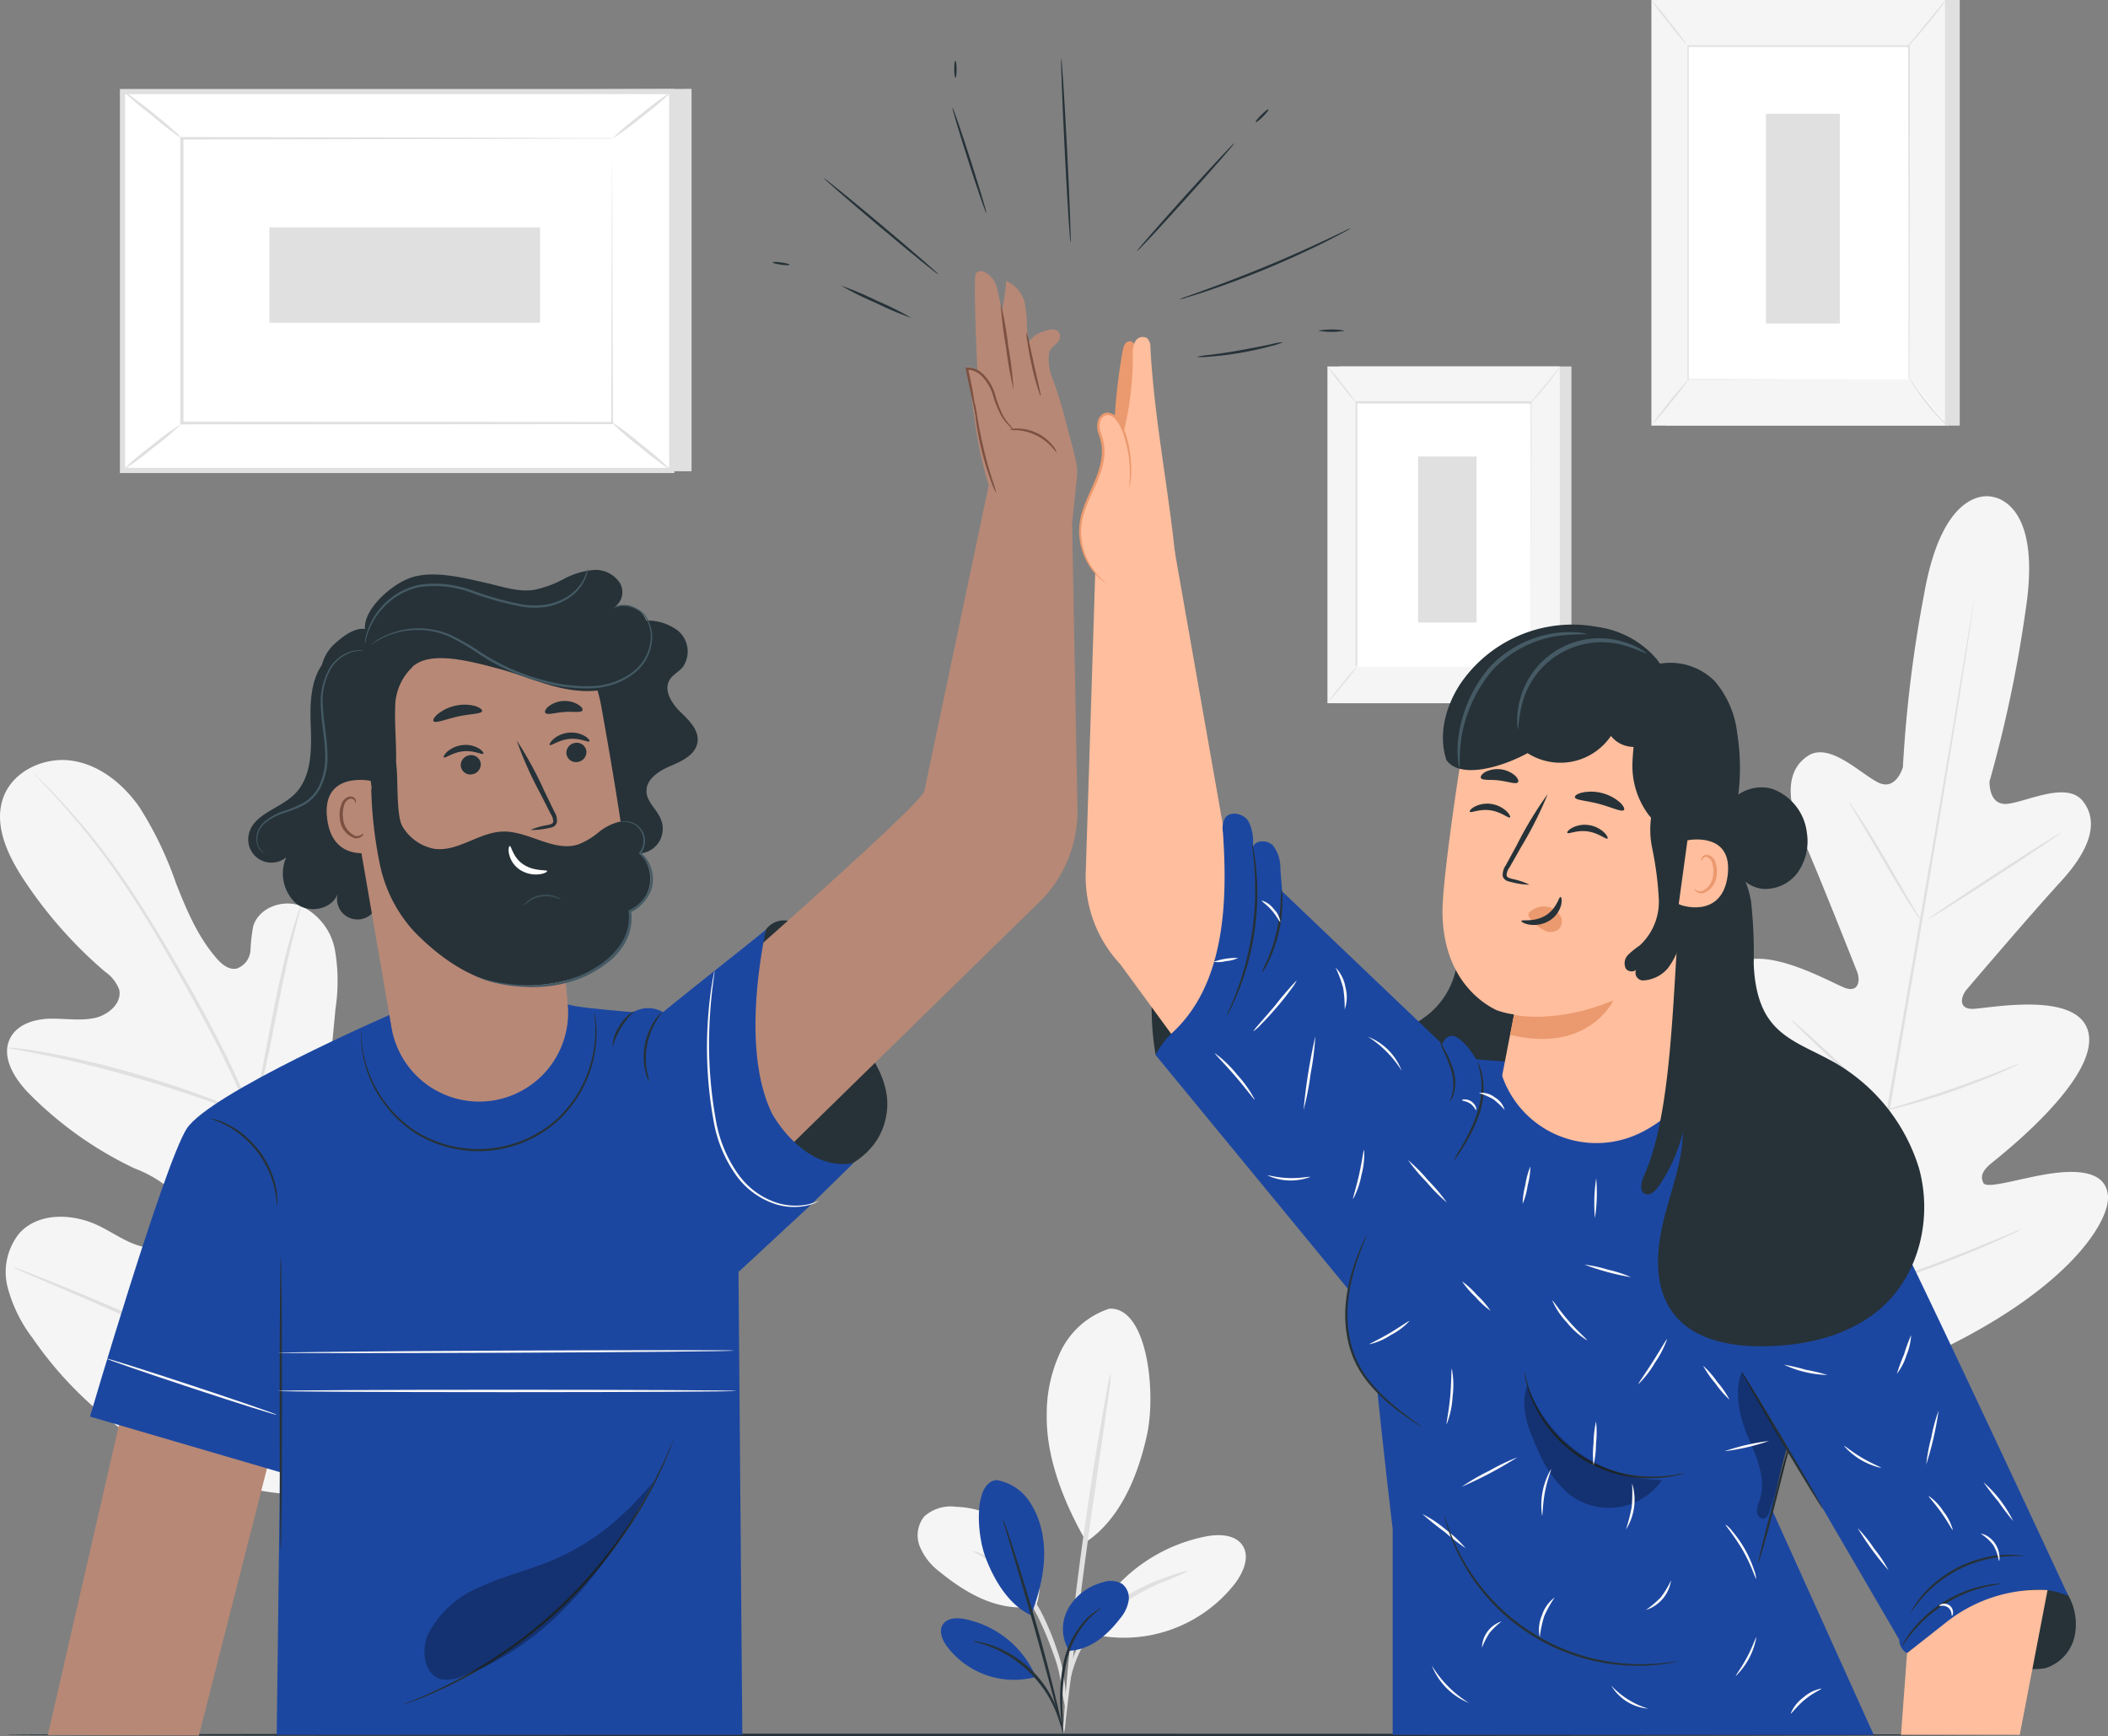 <svg xmlns="http://www.w3.org/2000/svg" width="267.339" height="220.191" viewBox="0 0 267.339 220.191">
  <rect x="0" y="0" width="267.339" height="220.191" fill="#808080" stroke="none"/>
  <g id="High_five-pana" data-name="High five-pana" transform="translate(-25.579 -62.52)">
    <g id="freepik--background-complete--inject-15" transform="translate(25.579 62.52)">
      <rect id="Rectangle_138" data-name="Rectangle 138" width="29.467" height="42.711" transform="translate(169.824 46.478)" fill="#e0e0e0"/>
      <rect id="Rectangle_139" data-name="Rectangle 139" width="29.467" height="42.711" transform="translate(168.349 46.478)" fill="#f5f5f5"/>
      <rect id="Rectangle_140" data-name="Rectangle 140" width="22.146" height="33.463" transform="translate(172.01 51.102)" fill="#fff"/>
      <path id="Path_490" data-name="Path 490" d="M340.4,182.794v-9.366c0-5.876,0-14.255-.035-24.091l.07.07h-22.14l.082-.082v33.457l-.065-.059h-.141v-33.6h22.3v.076c0,9.86-.029,18.215-.035,24.144v9.16a1.4,1.4,0,0,1-.035.294Z" transform="translate(-146.248 -98.235)" fill="#e0e0e0"/>
      <path id="Path_491" data-name="Path 491" d="M359.563,141.62a5.177,5.177,0,0,1-.523.764c-.341.452-.829,1.075-1.381,1.763s-1.075,1.269-1.457,1.692a5.62,5.62,0,0,1-.652.664,6.328,6.328,0,0,1,.588-.735l1.422-1.722,1.416-1.722A5.208,5.208,0,0,1,359.563,141.62Z" transform="translate(-161.665 -95.142)" fill="#e0e0e0"/>
      <path id="Path_492" data-name="Path 492" d="M356.2,206.25a27.617,27.617,0,0,0,3.866,4.83" transform="translate(-161.933 -121.797)" fill="#fff"/>
      <path id="Path_493" data-name="Path 493" d="M360.066,211.109a4.113,4.113,0,0,1-.676-.588,21.662,21.662,0,0,1-1.457-1.645,20.478,20.478,0,0,1-1.281-1.763,4.32,4.32,0,0,1-.452-.793,5.176,5.176,0,0,1,.546.729c.323.458.781,1.081,1.31,1.763s1.046,1.252,1.416,1.669A5.88,5.88,0,0,1,360.066,211.109Z" transform="translate(-161.933 -121.826)" fill="#e0e0e0"/>
      <path id="Path_494" data-name="Path 494" d="M312.09,210.909l3.855-4.759" transform="translate(-143.741 -121.755)" fill="#fff"/>
      <path id="Path_495" data-name="Path 495" d="M315.945,206.15a29.38,29.38,0,0,1-1.863,2.427c-1.069,1.316-1.963,2.35-1.992,2.35a28.789,28.789,0,0,1,1.863-2.433A30.468,30.468,0,0,1,315.945,206.15Z" transform="translate(-143.741 -121.755)" fill="#e0e0e0"/>
      <path id="Path_496" data-name="Path 496" d="M312.09,141.62a25.916,25.916,0,0,1,1.874,2.239,28.293,28.293,0,0,1,1.763,2.35,25.908,25.908,0,0,1-1.874-2.239,26.355,26.355,0,0,1-1.763-2.35Z" transform="translate(-143.741 -95.142)" fill="#e0e0e0"/>
      <rect id="Rectangle_141" data-name="Rectangle 141" width="7.415" height="21.053" transform="translate(179.842 57.895)" fill="#e0e0e0"/>
      <path id="Path_497" data-name="Path 497" d="M259.431,345a10.494,10.494,0,0,0-6.17,5.423A18.509,18.509,0,0,0,251.5,358.6c-.071,5.447,2.286,11.252,5.024,15.959,5.024-3.373,6.939-10.118,7.7-13.6,1.175-5.512,0-16.188-4.783-15.959" transform="translate(-118.751 -179.017)" fill="#f5f5f5"/>
      <path id="Path_498" data-name="Path 498" d="M238.653,400.393a8.949,8.949,0,0,0-1.8-8.814,11.863,11.863,0,0,0-8.344-3.819,5,5,0,0,0-4.037,1.228,3.825,3.825,0,0,0-.546,3.837,7.738,7.738,0,0,0,2.491,3.167c3.6,2.938,7.639,5.153,12.233,4.389" transform="translate(-107.263 -196.649)" fill="#f5f5f5"/>
      <path id="Path_499" data-name="Path 499" d="M247.359,417.454a17.693,17.693,0,0,0-.165-3.6,16.453,16.453,0,0,0-.893-3.831,36.657,36.657,0,0,0-1.8-4.448,17.862,17.862,0,0,0-5.594-6.663,13.115,13.115,0,0,0-2.35-1.275,2.937,2.937,0,0,0-.934-.27c-.047.1,1.263.588,3.008,1.892a19.2,19.2,0,0,1,5.288,6.593,43.266,43.266,0,0,1,1.816,4.36,18.609,18.609,0,0,1,1,3.7A28.9,28.9,0,0,0,247.359,417.454Z" transform="translate(-112.203 -200.618)" fill="#e0e0e0"/>
      <path id="Path_500" data-name="Path 500" d="M261.092,359a10.34,10.34,0,0,0-.411,1.763c-.223,1.175-.523,2.82-.875,4.883-.711,4.113-1.622,9.836-2.48,16.17s-1.463,12.087-1.816,16.264c-.176,2.086-.3,3.772-.364,4.942a9.565,9.565,0,0,0-.035,1.822,10.473,10.473,0,0,0,.27-1.8c.147-1.275.335-2.938.588-4.924.464-4.16,1.14-9.9,1.992-16.223s1.7-11.94,2.3-16.188c.282-1.986.511-3.643.688-4.906A10.532,10.532,0,0,0,261.092,359Z" transform="translate(-120.23 -184.793)" fill="#e0e0e0"/>
      <path id="Path_501" data-name="Path 501" d="M260.342,405.855a20.93,20.93,0,0,1,15.036-11.81c1.657-.306,3.7-.247,4.613,1.175s.112,3.314-.893,4.7A17.874,17.874,0,0,1,260.33,406.3" transform="translate(-122.394 -199.185)" fill="#f5f5f5"/>
      <path id="Path_502" data-name="Path 502" d="M271.141,401.6a2.937,2.937,0,0,0-.934.2c-.588.165-1.44.452-2.468.834a23.5,23.5,0,0,0-7.415,4.372,14.806,14.806,0,0,0-2.938,3.761,14.131,14.131,0,0,0-1.346,3.661,14.324,14.324,0,0,0-.329,2.6,2.843,2.843,0,0,0,0,.958c.123,0,.17-1.357.717-3.449a14.619,14.619,0,0,1,4.289-7.08,26.482,26.482,0,0,1,7.169-4.419A27.346,27.346,0,0,0,271.141,401.6Z" transform="translate(-120.473 -202.362)" fill="#e0e0e0"/>
      <path id="Path_503" data-name="Path 503" d="M425.485,169.707s-6.158-1.816-8.649,12.339A166.017,166.017,0,0,0,414.145,204s-.864,3.073-3.144,1.933-6.152-5.153-8.884-3.379c-2.838,1.839-2.8,5.623-.64,10.535s6.463,15.865,6.863,16.852.259,2.615-1.416,2.092-12.339-6.951-15.1-1.663,5.5,17.957,6.375,19.39.776,2.151.165,2.75-4-1.9-7.11-3.6-7.022-3.132-8.35.029,1.175,13.82,16.347,27.752l7.439,5.993,9.008-3.314c18.844-8.273,24.679-17.534,24.455-20.959s-4.4-3.361-7.891-2.773-7.509,1.874-7.9,1.1-.235-1.5,1.052-2.55,13.209-10.4,12.31-16.258-13.085-3.232-14.842-3.279-1.334-1.639-.664-2.433,8.326-9.766,11.957-13.72,4.895-7.515,2.809-10.177c-2.01-2.568-6.981,0-9.5.317s-2.35-2.844-2.35-2.844A163.037,163.037,0,0,0,429.7,184.15c2.215-14.208-4.348-14.455-4.348-14.455" transform="translate(-172.818 -106.694)" fill="#f5f5f5"/>
      <path id="Path_504" data-name="Path 504" d="M438.229,191.35a2.323,2.323,0,0,1-.029.3l-.123.875c-.117.781-.288,1.916-.5,3.361-.441,2.938-1.1,7.145-1.945,12.339-1.681,10.43-4.113,24.814-6.869,40.7s-5.229,30.261-6.963,40.678c-.864,5.2-1.563,9.4-2.045,12.339-.241,1.445-.429,2.574-.588,3.355-.065.37-.112.658-.153.87s-.065.294-.065.294a1.945,1.945,0,0,1,.035-.3c.035-.2.071-.5.118-.875.118-.781.288-1.916.5-3.361.441-2.938,1.1-7.145,1.945-12.339,1.681-10.43,4.113-24.82,6.875-40.7s5.247-30.255,7.01-40.7c.858-5.2,1.557-9.4,2.045-12.339l.558-3.355.153-.87A2.648,2.648,0,0,1,438.229,191.35Z" transform="translate(-187.812 -115.652)" fill="#e0e0e0"/>
      <path id="Path_505" data-name="Path 505" d="M424.66,235.62a3.085,3.085,0,0,1,.423.546c.259.364.588.9,1.046,1.563.864,1.334,2.01,3.2,3.232,5.288l3.108,5.365.946,1.616a2.447,2.447,0,0,1,.323.588,2.972,2.972,0,0,1-.429-.541c-.253-.364-.588-.9-1.034-1.569-.852-1.346-1.974-3.232-3.2-5.318l-3.144-5.341c-.376-.635-.7-1.175-.958-1.616a2.521,2.521,0,0,1-.317-.582Z" transform="translate(-190.167 -133.909)" fill="#e0e0e0"/>
      <path id="Path_506" data-name="Path 506" d="M441.63,253.254c-.053-.076,3.7-2.6,8.385-5.653s8.508-5.453,8.561-5.382-3.708,2.609-8.385,5.653S441.677,253.318,441.63,253.254Z" transform="translate(-197.165 -136.63)" fill="#e0e0e0"/>
      <path id="Path_507" data-name="Path 507" d="M432.57,298.036a3.213,3.213,0,0,1,.664-.241l1.833-.558c1.545-.476,3.684-1.134,6.011-1.951s4.419-1.61,5.929-2.2l1.763-.7a2.663,2.663,0,0,1,.676-.223,3.286,3.286,0,0,1-.623.335c-.411.2-1,.476-1.763.8-1.481.646-3.561,1.487-5.876,2.3s-4.489,1.445-6.052,1.863c-.787.206-1.422.364-1.869.464a2.939,2.939,0,0,1-.693.118Z" transform="translate(-193.429 -157.227)" fill="#e0e0e0"/>
      <path id="Path_508" data-name="Path 508" d="M412.17,282.6a2.687,2.687,0,0,1,.517.4c.317.27.776.67,1.328,1.175,1.116,1,2.638,2.4,4.307,3.96s3.167,2.985,4.242,4.031c.535.517.964.946,1.257,1.246a3.012,3.012,0,0,1,.435.488,2.3,2.3,0,0,1-.517-.394c-.323-.27-.776-.676-1.334-1.175-1.111-1-2.638-2.4-4.307-3.96s-3.167-2.985-4.236-4.025c-.541-.523-.97-.946-1.263-1.252a2.527,2.527,0,0,1-.429-.493Z" transform="translate(-185.016 -153.285)" fill="#e0e0e0"/>
      <path id="Path_509" data-name="Path 509" d="M399.55,317.94a3.87,3.87,0,0,1,.658.517l1.71,1.5c1.434,1.275,3.4,3.05,5.559,5.03s4.113,3.784,5.494,5.1l1.639,1.575a4.166,4.166,0,0,1,.588.588,4.7,4.7,0,0,1-.658-.517l-1.71-1.5c-1.434-1.275-3.4-3.055-5.559-5.03s-4.113-3.784-5.488-5.1l-1.657-1.539A4.042,4.042,0,0,1,399.55,317.94Z" transform="translate(-179.811 -167.859)" fill="#e0e0e0"/>
      <path id="Path_510" data-name="Path 510" d="M425.68,335.918a5.1,5.1,0,0,1,.828-.323l2.3-.793c1.939-.67,4.618-1.6,7.55-2.715s5.559-2.18,7.451-2.967l2.25-.934a4.876,4.876,0,0,1,.84-.306,4.237,4.237,0,0,1-.787.423c-.517.253-1.269.588-2.209,1.022-1.874.846-4.495,1.951-7.433,3.061s-5.629,2.027-7.592,2.615c-.981.306-1.763.541-2.35.693A4.481,4.481,0,0,1,425.68,335.918Z" transform="translate(-190.587 -171.959)" fill="#e0e0e0"/>
      <path id="Path_511" data-name="Path 511" d="M71.564,318.695c13.567-7.744,17.974-24.009,18.8-38.916.141-2.491.652-5.077-.329-7.362s-3.6-4.025-5.911-3.185c-1.921.7-2.938,2.767-4.113,4.448a14.6,14.6,0,0,1-6.328,5.024c-1.657.676-3.655.993-5.135,0-2.033-1.381-2.015-4.36-1.763-6.822q.7-6.91,1.346-13.8a23.1,23.1,0,0,0-.071-7.392,7.69,7.69,0,0,0-4.336-5.617c-2.286-.87-5.318.212-6.034,2.585a23.021,23.021,0,0,0-.347,3.061,2.608,2.608,0,0,1-1.763,2.309c-1.017.2-1.933-.588-2.6-1.381-2.35-2.726-3.755-6.093-5.077-9.437a45.621,45.621,0,0,0-4.654-9.677c-2.062-2.932-5.059-5.371-8.573-5.876s-7.48,1.316-8.69,4.7.488,7.11,2.438,10.13A55.538,55.538,0,0,0,38.93,253.449a4.815,4.815,0,0,1,1.763,2.239c.382,1.692-1.328,3.185-3,3.578-1.9.441-3.878.065-5.817.118s-4.113.705-5,2.462c-1.246,2.427.623,5.288,2.538,7.186a47.254,47.254,0,0,0,13.227,9.337,15.787,15.787,0,0,1,4.953,3c1.346,1.41,2.027,3.708.987,5.365s-3.367,2.01-5.235,1.481-3.473-1.716-5.224-2.562c-3.273-1.592-7.674-1.763-10.112.97a7.842,7.842,0,0,0-1.463,6.828,18.351,18.351,0,0,0,3.179,6.463A47.6,47.6,0,0,0,48.683,316c7.621,3.449,14.831,4.853,22.916,2.715" transform="translate(-25.579 -130.18)" fill="#f5f5f5"/>
      <path id="Path_512" data-name="Path 512" d="M73.772,330.926A109.29,109.29,0,0,0,71.6,310.22a222.8,222.8,0,0,0-6.6-24.614l-2.08-6.352c-.682-2.086-1.357-4.154-2.145-6.14a110.415,110.415,0,0,0-5.165-11.135C53.8,258.518,51.955,255.3,50.2,252.3s-3.449-5.758-5.094-8.226a88.3,88.3,0,0,0-8.626-10.953c-1.116-1.21-2.01-2.121-2.627-2.732l-.705-.687a2.068,2.068,0,0,0-.253-.223,2.272,2.272,0,0,0,.217.253l.676.723c.588.629,1.469,1.563,2.562,2.791a92.837,92.837,0,0,1,8.491,11.035c1.628,2.45,3.3,5.218,5.036,8.226s3.573,6.228,5.371,9.683a112.966,112.966,0,0,1,5.141,11.076c.776,1.974,1.445,4.025,2.121,6.117s1.363,4.207,2.062,6.358a229.028,229.028,0,0,1,6.616,24.543,111.172,111.172,0,0,1,2.256,20.624" transform="translate(-28.598 -131.377)" fill="#e0e0e0"/>
      <path id="Path_513" data-name="Path 513" d="M80.17,284.871a4.349,4.349,0,0,0,.341-1.028c.194-.67.435-1.645.723-2.862.588-2.427,1.252-5.8,1.986-9.525s1.457-7.08,2.068-9.49c.3-1.175.552-2.18.74-2.85a5.236,5.236,0,0,0,.235-1.058,4.613,4.613,0,0,0-.405,1c-.235.658-.541,1.622-.881,2.82-.693,2.391-1.469,5.752-2.2,9.484l-1.857,9.572c-.229,1.146-.423,2.115-.588,2.891A5.576,5.576,0,0,0,80.17,284.871Z" transform="translate(-48.093 -143.164)" fill="#e0e0e0"/>
      <path id="Path_514" data-name="Path 514" d="M27.11,288.656a7.4,7.4,0,0,0,1.252.264c.811.147,1.98.353,3.414.658,2.879.588,6.822,1.516,11.129,2.744s8.156,2.521,10.917,3.525c1.381.494,2.491.923,3.255,1.216a6.554,6.554,0,0,0,1.21.417,6.5,6.5,0,0,0-1.14-.588c-.746-.347-1.839-.823-3.214-1.357-2.738-1.093-6.581-2.427-10.906-3.667a111.46,111.46,0,0,0-11.193-2.626c-1.445-.259-2.627-.417-3.443-.511A6.322,6.322,0,0,0,27.11,288.656Z" transform="translate(-26.21 -155.78)" fill="#e0e0e0"/>
      <path id="Path_515" data-name="Path 515" d="M98.19,338.427a1.51,1.51,0,0,0,.253-.37l.652-1.1c.588-.952,1.328-2.35,2.256-4.113,1.863-3.49,4.289-8.4,6.886-13.849s4.971-10.377,6.763-13.9l2.127-4.172.588-1.14a1.945,1.945,0,0,0,.17-.411,1.765,1.765,0,0,0-.253.364l-.646,1.1c-.558.958-1.328,2.35-2.262,4.113-1.863,3.5-4.283,8.4-6.886,13.855s-4.971,10.371-6.757,13.9l-2.133,4.172-.588,1.14a1.611,1.611,0,0,0-.17.411Z" transform="translate(-55.525 -160.201)" fill="#e0e0e0"/>
      <path id="Path_516" data-name="Path 516" d="M28.57,336.14a1.588,1.588,0,0,0,.405.212l1.175.523,4.377,1.88c3.7,1.581,8.814,3.831,14.4,6.322s10.718,4.7,14.455,6.2c1.863.758,3.379,1.351,4.436,1.763l1.216.447a1.976,1.976,0,0,0,.435.123,1.462,1.462,0,0,0-.4-.211l-1.175-.523-4.4-1.9c-3.7-1.586-8.814-3.837-14.4-6.328s-10.723-4.7-14.455-6.2c-1.863-.752-3.379-1.351-4.436-1.763l-1.216-.441a1.841,1.841,0,0,0-.417-.106Z" transform="translate(-26.813 -175.365)" fill="#e0e0e0"/>
      <path id="Path_517" data-name="Path 517" d="M124.187,81.7v48.5H54.535L52.02,82.041Z" transform="translate(-36.484 -70.43)" fill="#e0e0e0"/>
      <rect id="Rectangle_142" data-name="Rectangle 142" width="48.053" height="69.652" transform="translate(15.536 59.669) rotate(-90)" fill="#fff"/>
      <path id="Path_518" data-name="Path 518" d="M121.776,130.437H51.46V81.72h70.316Zm-69.652-.664h68.988V82.378H52.124Z" transform="translate(-36.253 -70.438)" fill="#e0e0e0"/>
      <rect id="Rectangle_143" data-name="Rectangle 143" width="54.563" height="36.113" transform="translate(23.081 17.581)" fill="#fff"/>
      <path id="Path_519" data-name="Path 519" d="M119.276,92.3h-4.013l-11.246.041-39.28.076.159-.159v36.113h0l-.176-.17,54.569.035-.141.135c.035-10.988.059-19.978.076-26.271,0-3.138,0-5.588.035-7.268v-.053c0,1.669,0,4.113.035,7.233,0,6.293.041,15.336.071,26.359v.141h-.135l-54.569.035h-.17v-.176h0V92.1h.153l39.368.082,11.211.041h3.7Z" transform="translate(-41.627 -74.719)" fill="#e0e0e0"/>
      <path id="Path_520" data-name="Path 520" d="M52,82.05a6.1,6.1,0,0,1,1.175.776c.717.517,1.686,1.246,2.732,2.086s1.968,1.628,2.621,2.221a5.576,5.576,0,0,1,.993,1.022,42.9,42.9,0,0,1-3.831-2.979A42.628,42.628,0,0,1,52,82.05Z" transform="translate(-36.475 -70.574)" fill="#e0e0e0"/>
      <path id="Path_521" data-name="Path 521" d="M165.275,82.28a33.575,33.575,0,0,1-3.667,3.12,33.429,33.429,0,0,1-3.878,2.85,34.441,34.441,0,0,1,3.684-3.12,33.693,33.693,0,0,1,3.86-2.85Z" transform="translate(-80.08 -70.669)" fill="#e0e0e0"/>
      <path id="Path_522" data-name="Path 522" d="M165.022,159.659l-7.762-6.3" transform="translate(-79.886 -99.984)" fill="#fff"/>
      <path id="Path_523" data-name="Path 523" d="M157.259,153.36a38.069,38.069,0,0,1,3.99,3.014,35.921,35.921,0,0,1,3.772,3.285,37.1,37.1,0,0,1-3.99-3.014A32.511,32.511,0,0,1,157.259,153.36Z" transform="translate(-79.885 -99.984)" fill="#e0e0e0"/>
      <path id="Path_524" data-name="Path 524" d="M52,159.921a33.3,33.3,0,0,1,3.631-3.091,33.706,33.706,0,0,1,3.837-2.82,32.865,32.865,0,0,1-3.625,3.091A33.711,33.711,0,0,1,52,159.921Z" transform="translate(-36.476 -100.252)" fill="#e0e0e0"/>
      <rect id="Rectangle_144" data-name="Rectangle 144" width="12.092" height="34.332" transform="translate(34.163 40.931) rotate(-90)" fill="#e0e0e0"/>
      <rect id="Rectangle_145" data-name="Rectangle 145" width="37.241" height="53.981" transform="translate(211.295 0)" fill="#e0e0e0"/>
      <rect id="Rectangle_146" data-name="Rectangle 146" width="37.241" height="53.981" transform="translate(209.433 0)" fill="#f5f5f5"/>
      <rect id="Rectangle_147" data-name="Rectangle 147" width="27.987" height="42.288" transform="translate(214.057 5.846)" fill="#fff"/>
      <path id="Path_525" data-name="Path 525" d="M417.835,114.688V102.866c0-7.456-.029-18.021-.047-30.454l.094.094H389.843l.106-.1v42.306l-.082-.082,20.372.047h.053l-20.424.041h-.076V72.3h28.2v.094c0,12.463-.029,23.039-.041,30.513,0,3.719,0,6.669-.029,8.69v2.885A.465.465,0,0,0,417.835,114.688Z" transform="translate(-175.786 -66.553)" fill="#e0e0e0"/>
      <path id="Path_526" data-name="Path 526" d="M442.011,62.52a5.937,5.937,0,0,1-.664.964c-.435.588-1.046,1.369-1.763,2.221s-1.357,1.6-1.845,2.139a6.557,6.557,0,0,1-.8.834,6.658,6.658,0,0,1,.711-.928l1.792-2.174c.676-.828,1.293-1.575,1.792-2.18a6.876,6.876,0,0,1,.776-.876Z" transform="translate(-195.231 -62.52)" fill="#e0e0e0"/>
      <path id="Path_527" data-name="Path 527" d="M437.76,144.21a34.9,34.9,0,0,0,4.883,6.1" transform="translate(-195.569 -96.21)" fill="#fff"/>
      <path id="Path_528" data-name="Path 528" d="M442.63,150.315a5.605,5.605,0,0,1-.852-.776,25.662,25.662,0,0,1-1.845-2.074,27.713,27.713,0,0,1-1.616-2.256,5.693,5.693,0,0,1-.588-1,7.348,7.348,0,0,1,.687.923c.411.588.987,1.363,1.657,2.2s1.316,1.581,1.792,2.1A8.062,8.062,0,0,1,442.63,150.315Z" transform="translate(-195.557 -96.21)" fill="#e0e0e0"/>
      <path id="Path_529" data-name="Path 529" d="M382,150.1l4.877-6.017" transform="translate(-172.573 -96.157)" fill="#fff"/>
      <path id="Path_530" data-name="Path 530" d="M386.881,144.08a36.1,36.1,0,0,1-2.35,3.073,37.166,37.166,0,0,1-2.521,2.938,68.895,68.895,0,0,1,4.871-6.011Z" transform="translate(-172.577 -96.157)" fill="#e0e0e0"/>
      <path id="Path_531" data-name="Path 531" d="M382,62.52a34.218,34.218,0,0,1,2.35,2.832,34.57,34.57,0,0,1,2.209,2.938,32.914,32.914,0,0,1-2.35-2.832A34.565,34.565,0,0,1,382,62.52Z" transform="translate(-172.573 -62.52)" fill="#e0e0e0"/>
      <rect id="Rectangle_148" data-name="Rectangle 148" width="9.372" height="26.606" transform="translate(223.958 14.431)" fill="#e0e0e0"/>
    </g>
    <g id="freepik--Floor--inject-15" transform="translate(26.302 282.405)">
      <path id="Path_532" data-name="Path 532" d="M282.479,436.893c0,.088-57.242.153-127.829.153S26.81,437,26.81,436.893s57.225-.153,127.841-.153S282.479,436.834,282.479,436.893Z" transform="translate(-26.81 -436.74)" fill="#263238"/>
    </g>
    <g id="freepik--character-2--inject-15" transform="translate(162.434 105.258)">
      <path id="Path_533" data-name="Path 533" d="M331.976,264a10.147,10.147,0,0,1-3.026,9.93c-1.792,1.586-4.113,2.5-5.758,4.248A8.937,8.937,0,0,0,321.4,286.8a11.405,11.405,0,0,0,6.011,6.663,13.344,13.344,0,0,0,12.1-.411c4.542-2.568,7.186-7.721,7.856-12.9s-.382-10.418-1.763-15.453" transform="translate(-284.259 -188.352)" fill="#263238"/>
      <path id="Path_534" data-name="Path 534" d="M437.19,412.311c4.7-.77,9.108.664,13.761,1.692a8.227,8.227,0,0,0,3.813.206,5.474,5.474,0,0,0,3.761-4.536,7.427,7.427,0,0,0-1.175-5.147,4.942,4.942,0,0,0-1.61-1.6,5.6,5.6,0,0,0-2.25-.588A15.988,15.988,0,0,0,445.2,403.9a24.432,24.432,0,0,0-6.875,4.983c-.987.987-.693,2.121-1.128,3.449" transform="translate(-332.189 -245.382)" fill="#263238"/>
      <path id="Path_535" data-name="Path 535" d="M274.646,275.193a36.431,36.431,0,0,1,.27-13.514,17.745,17.745,0,0,1,2.35-6.14,3.937,3.937,0,0,1,1.722-1.616,3,3,0,0,1,3.061.723,5.118,5.118,0,0,1,1.41,3.96,12.556,12.556,0,0,1-1.046,4.184c-1.816,4.642-4.7,8.5-7.785,12.4" transform="translate(-264.945 -184.133)" fill="#263238"/>
      <path id="Path_536" data-name="Path 536" d="M419.426,319.14c1.064.758,24.678,51.625,24.678,51.625h0a10.03,10.03,0,0,0-6.023-.588l-1.281.341a21.435,21.435,0,0,0-6.434,2.938l-6.74,4.56h0a1.927,1.927,0,0,1-.958-1.487v-.194L404.36,344.911Z" transform="translate(-318.649 -211.093)" fill="#1c47a1"/>
      <path id="Path_537" data-name="Path 537" d="M271.178,181.32l6.3,35.8c2.027,4.818,25.666,34.009,25.666,34.009l-7.815,25.113L264.28,233.791a16.223,16.223,0,0,1-4.372-11.387l1.21-38.252Z" transform="translate(-259.074 -154.253)" fill="#ffbe9d"/>
      <path id="Path_538" data-name="Path 538" d="M329.589,290.58l16.211,1.228L359.937,294s24.8,6.516,24.8,9.231c0,.9-6.769,22.463-10.576,35.378a89.78,89.78,0,0,0-2.28,9.542l12.856,28.463H323.731V350.519s-4.113-34.274-3.39-38.957S329.589,290.58,329.589,290.58Z" transform="translate(-283.963 -199.314)" fill="#1c47a1"/>
      <path id="Path_539" data-name="Path 539" d="M266,148.241a71.759,71.759,0,0,1,1.116-10.87c.088-.511.3-1.128.811-1.175.635-.082.958.734,1.04,1.369a38.3,38.3,0,0,1-.535,12.991" transform="translate(-261.587 -135.641)" fill="#eb996e"/>
      <path id="Path_540" data-name="Path 540" d="M276.931,266.1c6.957-6.217,7.192-16.987,6.6-25.56a2.873,2.873,0,0,1,.27-1.839c.664-.946,2.28-.588,2.938.364a5.511,5.511,0,0,1,.552,3.355c.358-.975,1.886-.969,2.6-.217a4.675,4.675,0,0,1,.923,2.938l.229,2.867,20.324,19.39s.558-1.763,2.051-.746a8.757,8.757,0,0,1,2.456,3.161l-14.319,31.254L274.98,268.75A10.793,10.793,0,0,1,276.931,266.1Z" transform="translate(-265.291 -177.689)" fill="#1c47a1"/>
      <path id="Path_541" data-name="Path 541" d="M321.51,322.53a26.947,26.947,0,0,0-4.665,9.09,16.57,16.57,0,0,0,.3,10.118,14.031,14.031,0,0,0,10.77,8.684" transform="translate(-282.289 -212.491)" fill="#1c47a1"/>
      <path id="Path_542" data-name="Path 542" d="M436.65,413.72l-.77,10.371h15.06l3.525-18.362h0a18.967,18.967,0,0,0-12.733,3.99Z" transform="translate(-331.649 -246.791)" fill="#ffbe9d"/>
      <path id="Path_543" data-name="Path 543" d="M290.35,266.4a5.047,5.047,0,0,1,.329-.828c.235-.517.552-1.281.911-2.233s.74-2.1,1.1-3.4a40.616,40.616,0,0,0,.887-4.284,39.833,39.833,0,0,0,.37-4.354c0-1.346,0-2.556-.082-3.573s-.159-1.833-.235-2.4a5.668,5.668,0,0,1-.082-.887,4.457,4.457,0,0,1,.2.87,23.694,23.694,0,0,1,.335,2.4,32.808,32.808,0,0,1,.147,3.6,34.009,34.009,0,0,1-1.269,8.7,32.256,32.256,0,0,1-1.175,3.4c-.388.952-.734,1.7-1,2.209A5.881,5.881,0,0,1,290.35,266.4Z" transform="translate(-271.63 -180.289)" fill="#263238"/>
      <path id="Path_544" data-name="Path 544" d="M297.88,265.064a14.531,14.531,0,0,1,.658-1.481,21.928,21.928,0,0,0,1.763-7.527,14.436,14.436,0,0,1,.088-1.616,6.081,6.081,0,0,1,.129,1.622,17.9,17.9,0,0,1-1.763,7.609A5.817,5.817,0,0,1,297.88,265.064Z" transform="translate(-274.735 -184.409)" fill="#263238"/>
      <path id="Path_545" data-name="Path 545" d="M337.63,294.9c-.047-.029.2-.411.341-1.1a5.829,5.829,0,0,0-.153-2.721,20.394,20.394,0,0,0-1.017-2.6,4.444,4.444,0,0,1-.411-1.1,5.284,5.284,0,0,1,.588,1.011,13.462,13.462,0,0,1,1.122,2.609,5.33,5.33,0,0,1,.065,2.856A2.1,2.1,0,0,1,337.63,294.9Z" transform="translate(-290.617 -197.99)" fill="#263238"/>
      <path id="Path_546" data-name="Path 546" d="M325.657,353.472a1.207,1.207,0,0,1-.259-.147l-.693-.458c-.588-.405-1.463-1-2.485-1.8a21.306,21.306,0,0,1-3.3-3.155,12.645,12.645,0,0,1-2.55-4.965,15.61,15.61,0,0,1-.341-5.582,22.04,22.04,0,0,1,1-4.448,29.074,29.074,0,0,1,1.122-2.862c.153-.329.27-.588.358-.752a1.3,1.3,0,0,1,.147-.259,9.974,9.974,0,0,1-.394,1.058c-.264.67-.646,1.645-1.028,2.879a23.333,23.333,0,0,0-.928,4.413,15.712,15.712,0,0,0,.353,5.476,12.539,12.539,0,0,0,2.474,4.865,22.331,22.331,0,0,0,3.214,3.161c1,.823,1.839,1.44,2.421,1.88l.658.505C325.586,353.4,325.663,353.46,325.657,353.472Z" transform="translate(-282.176 -215.176)" fill="#263238"/>
      <path id="Path_547" data-name="Path 547" d="M374.879,371.49a1.006,1.006,0,0,1-.259.094c-.176.047-.429.135-.764.2a15.512,15.512,0,0,1-2.879.347,16.176,16.176,0,0,1-15.318-9.689,15.213,15.213,0,0,1-.922-2.75c-.082-.335-.112-.588-.147-.776a1.227,1.227,0,0,1-.029-.276,8.014,8.014,0,0,1,.294,1.017,16.452,16.452,0,0,0,16.117,12.257,17.728,17.728,0,0,0,2.862-.247A10.04,10.04,0,0,1,374.879,371.49Z" transform="translate(-298.111 -227.383)" fill="#263238"/>
      <path id="Path_548" data-name="Path 548" d="M405.046,389.871c-.082,0,.693-3.273,1.763-7.257s1.951-7.2,2.027-7.174-.693,3.267-1.733,7.251S405.128,389.871,405.046,389.871Z" transform="translate(-318.93 -234.312)" fill="#263238"/>
      <path id="Path_549" data-name="Path 549" d="M411.769,375.994c-.07.041-2.433-3.819-5.288-8.626s-5.088-8.737-5.012-8.779,2.433,3.813,5.288,8.62S411.869,375.947,411.769,375.994Z" transform="translate(-317.456 -227.362)" fill="#263238"/>
      <path id="Path_550" data-name="Path 550" d="M448.6,404.387c0,.059-.858.129-2.2.47a17.337,17.337,0,0,0-2.3.758,19.136,19.136,0,0,0-2.632,1.363,18.578,18.578,0,0,0-2.35,1.792,17.248,17.248,0,0,0-1.675,1.763c-.881,1.064-1.316,1.81-1.369,1.763a2.613,2.613,0,0,1,.276-.541,10.918,10.918,0,0,1,.923-1.375,15.735,15.735,0,0,1,1.651-1.822,17.012,17.012,0,0,1,2.386-1.845,17.316,17.316,0,0,1,2.691-1.363,14.941,14.941,0,0,1,2.35-.711,10.641,10.641,0,0,1,1.633-.247A2.133,2.133,0,0,1,448.6,404.387Z" transform="translate(-331.731 -246.242)" fill="#263238"/>
      <path id="Path_551" data-name="Path 551" d="M452.268,398.272c0,.065-.946-.053-2.456.076a15.7,15.7,0,0,0-10.294,5.159c-1,1.128-1.475,1.951-1.528,1.921a2.692,2.692,0,0,1,.311-.588,5.674,5.674,0,0,1,.423-.652,10.283,10.283,0,0,1,.629-.823,14.276,14.276,0,0,1,1.916-1.892,16.452,16.452,0,0,1,2.773-1.8,16.2,16.2,0,0,1,3.091-1.14,14.186,14.186,0,0,1,2.668-.405,10.245,10.245,0,0,1,1.028,0,6.974,6.974,0,0,1,.781.047,2.627,2.627,0,0,1,.658.094Z" transform="translate(-332.519 -243.665)" fill="#263238"/>
      <g id="Group_56" data-name="Group 56" transform="translate(56.451 132.508)" opacity="0.3">
        <path id="Path_552" data-name="Path 552" d="M355.19,360.77c-1.381,2.621-.229,5.817,1.034,8.5a15.469,15.469,0,0,0,3.86,5.641,8.226,8.226,0,0,0,11.957-1.669,18.562,18.562,0,0,1-17.134-12.122" transform="translate(-354.563 -360.77)"/>
      </g>
      <g id="Group_57" data-name="Group 57" transform="translate(83.558 131.227)" opacity="0.3">
        <path id="Path_553" data-name="Path 553" d="M401.192,358.59c-1.058,2.521-.259,5.97.846,8.467s2.28,5.288,1.393,7.88a3.314,3.314,0,0,0-.347,1.481c.059.505.588.993,1.064.758a1.175,1.175,0,0,0,.476-.729q1.252-3.772,2.509-7.539" transform="translate(-400.696 -358.59)"/>
      </g>
      <path id="Path_554" data-name="Path 554" d="M306.94,295.551a70.129,70.129,0,0,1,1.487-9.331,34.767,34.767,0,0,1-.588,4.7,35.876,35.876,0,0,1-.9,4.63Z" transform="translate(-278.472 -197.516)" fill="#fafafa"/>
      <path id="Path_555" data-name="Path 555" d="M292.858,295.758c-.076.047-1.087-1.363-2.486-2.985s-2.632-2.838-2.574-2.9a14.5,14.5,0,0,1,2.809,2.7A15.049,15.049,0,0,1,292.858,295.758Z" transform="translate(-270.576 -199.021)" fill="#fafafa"/>
      <path id="Path_556" data-name="Path 556" d="M301.6,274.128a5.067,5.067,0,0,1-.664,1.058c-.447.629-1.1,1.469-1.857,2.35s-1.487,1.675-2.033,2.215a4.752,4.752,0,0,1-.934.823c-.065-.059,1.222-1.451,2.732-3.238A40.494,40.494,0,0,1,301.6,274.128Z" transform="translate(-274.003 -192.528)" fill="#fafafa"/>
      <path id="Path_557" data-name="Path 557" d="M300.26,259.63c-.088.035-.423-.711-1.069-1.457s-1.34-1.175-1.293-1.263a2.867,2.867,0,0,1,1.522,1.064A2.938,2.938,0,0,1,300.26,259.63Z" transform="translate(-274.742 -185.428)" fill="#fafafa"/>
      <path id="Path_558" data-name="Path 558" d="M290.622,269.3a4.218,4.218,0,0,1-1.528.394,4.054,4.054,0,0,1-1.575.094,8.227,8.227,0,0,1,3.1-.488Z" transform="translate(-270.462 -190.534)" fill="#fafafa"/>
      <path id="Path_559" data-name="Path 559" d="M315,276.69a16.049,16.049,0,0,0-.194-2.732,15.6,15.6,0,0,0-.958-2.568,4.612,4.612,0,0,1,1.252,2.5A4.7,4.7,0,0,1,315,276.69Z" transform="translate(-281.321 -191.4)" fill="#fafafa"/>
      <path id="Path_560" data-name="Path 560" d="M325.11,290.615a13.761,13.761,0,0,0-4.26-4.3,7.427,7.427,0,0,1,4.26,4.3Z" transform="translate(-284.208 -197.557)" fill="#fafafa"/>
      <path id="Path_561" data-name="Path 561" d="M304.588,316.433a7.051,7.051,0,0,1-5.388-.182c.029-.088,1.175.282,2.685.323S304.565,316.345,304.588,316.433Z" transform="translate(-275.279 -209.895)" fill="#fafafa"/>
      <path id="Path_562" data-name="Path 562" d="M317.623,316.948c-.082-.035.376-1.387.758-3.1s.552-3.138.64-3.126a9.912,9.912,0,0,1-.341,3.191A10.025,10.025,0,0,1,317.623,316.948Z" transform="translate(-282.874 -207.62)" fill="#fafafa"/>
      <path id="Path_563" data-name="Path 563" d="M334.408,318.312a20.919,20.919,0,0,1-2.568-2.585,21.951,21.951,0,0,1-2.35-2.8,21.445,21.445,0,0,1,2.562,2.591A22.7,22.7,0,0,1,334.408,318.312Z" transform="translate(-287.772 -208.532)" fill="#fafafa"/>
      <path id="Path_564" data-name="Path 564" d="M344.748,342.837a11.231,11.231,0,0,1-1.916-1.763,11.478,11.478,0,0,1-1.692-1.974,11.234,11.234,0,0,1,1.916,1.763A10.646,10.646,0,0,1,344.748,342.837Z" transform="translate(-292.576 -219.325)" fill="#fafafa"/>
      <path id="Path_565" data-name="Path 565" d="M326.215,347.687a8.531,8.531,0,0,1-2.35,1.763,8.315,8.315,0,0,1-2.715,1.175c0-.082,1.175-.588,2.562-1.416S326.156,347.616,326.215,347.687Z" transform="translate(-284.332 -222.864)" fill="#fafafa"/>
      <path id="Path_566" data-name="Path 566" d="M337.82,364.992c-.088,0,.264-1.563.441-3.5s.123-3.525.211-3.525a11.285,11.285,0,0,1,.094,3.525,11.122,11.122,0,0,1-.746,3.5Z" transform="translate(-291.201 -227.107)" fill="#fafafa"/>
      <path id="Path_567" data-name="Path 567" d="M365.039,348.3a9.878,9.878,0,0,1-2.544-2.239,9.632,9.632,0,0,1-1.874-2.815c.076-.053.881,1.222,2.1,2.615S365.1,348.226,365.039,348.3Z" transform="translate(-300.61 -221.035)" fill="#fafafa"/>
      <path id="Path_568" data-name="Path 568" d="M379.207,357.287c-.071-.053.823-1.275,1.822-2.844s1.733-2.885,1.81-2.844a12.6,12.6,0,0,1-1.557,3.008A12.258,12.258,0,0,1,379.207,357.287Z" transform="translate(-308.274 -224.479)" fill="#fafafa"/>
      <path id="Path_569" data-name="Path 569" d="M373.466,337.086a30.756,30.756,0,0,1-5.876-1.586,16.169,16.169,0,0,1,2.985.646,15.047,15.047,0,0,1,2.891.94Z" transform="translate(-303.485 -217.84)" fill="#fafafa"/>
      <path id="Path_570" data-name="Path 570" d="M369.465,374.923a12.459,12.459,0,0,1,0-2.785,13.161,13.161,0,0,1,.317-2.767,12.269,12.269,0,0,1,0,2.785A12.925,12.925,0,0,1,369.465,374.923Z" transform="translate(-304.226 -231.808)" fill="#fafafa"/>
      <path id="Path_571" data-name="Path 571" d="M376.5,388.6a23.608,23.608,0,0,0,.74-2.9,22.728,22.728,0,0,0,.047-2.991,7.051,7.051,0,0,1-.787,5.876Z" transform="translate(-307.159 -237.31)" fill="#fafafa"/>
      <path id="Path_572" data-name="Path 572" d="M358.342,385.536a9.067,9.067,0,0,1,1.128-5.876c.082.035-.458,1.275-.764,2.9S358.43,385.53,358.342,385.536Z" transform="translate(-299.63 -236.052)" fill="#fafafa"/>
      <path id="Path_573" data-name="Path 573" d="M338.062,393.666a32.909,32.909,0,0,1-2.762-2.145,34.128,34.128,0,0,1-2.721-2.192,14.263,14.263,0,0,1,2.938,1.951A14.93,14.93,0,0,1,338.062,393.666Z" transform="translate(-289.046 -240.04)" fill="#fafafa"/>
      <path id="Path_574" data-name="Path 574" d="M348.131,377.09a50.743,50.743,0,0,1-7.051,3.731,26.39,26.39,0,0,1,3.479-2.021A25.668,25.668,0,0,1,348.131,377.09Z" transform="translate(-292.551 -234.992)" fill="#fafafa"/>
      <path id="Path_575" data-name="Path 575" d="M366.959,408.1a2.658,2.658,0,0,1-.382.094c-.253.047-.623.141-1.1.206a23.57,23.57,0,0,1-4.113.264,25.386,25.386,0,0,1-22.122-13.82,23.246,23.246,0,0,1-1.575-3.825c-.159-.464-.235-.834-.306-1.081a1.857,1.857,0,0,1-.076-.388,2.154,2.154,0,0,1,.135.37c.088.241.182.588.358,1.064a26.617,26.617,0,0,0,5.112,8.761,25.807,25.807,0,0,0,18.479,8.7,26.729,26.729,0,0,0,4.113-.165c.488-.047.858-.123,1.111-.147A1.655,1.655,0,0,1,366.959,408.1Z" transform="translate(-290.984 -240.131)" fill="#263238"/>
      <path id="Path_576" data-name="Path 576" d="M357.838,412.393a4.566,4.566,0,0,1,.276-2.779,4.518,4.518,0,0,1,1.622-2.274,14.459,14.459,0,0,0-1.334,2.386A14.9,14.9,0,0,0,357.838,412.393Z" transform="translate(-299.421 -247.468)" fill="#fafafa"/>
      <path id="Path_577" data-name="Path 577" d="M347.931,412.5a10.258,10.258,0,0,0-1.528,1.457,10.742,10.742,0,0,0-.964,1.874A3.6,3.6,0,0,1,347.931,412.5Z" transform="translate(-294.35 -249.596)" fill="#fafafa"/>
      <path id="Path_578" data-name="Path 578" d="M378.031,429.278a6.017,6.017,0,0,1-4.7-2.938A10.576,10.576,0,0,0,378.031,429.278Z" transform="translate(-305.852 -255.304)" fill="#fafafa"/>
      <path id="Path_579" data-name="Path 579" d="M384.011,403.64a4.63,4.63,0,0,1-3.191,3.761,12.55,12.55,0,0,0,1.9-1.616A12.148,12.148,0,0,0,384.011,403.64Z" transform="translate(-308.941 -245.942)" fill="#fafafa"/>
      <path id="Path_580" data-name="Path 580" d="M400.232,420.846c-.071-.059.705-1.04,1.422-2.391s1.1-2.544,1.175-2.515a9.037,9.037,0,0,1-2.609,4.906Z" transform="translate(-316.942 -251.014)" fill="#fafafa"/>
      <path id="Path_581" data-name="Path 581" d="M415.987,427c.035.088-1.034.511-2.109,1.4s-1.722,1.839-1.8,1.763a4.765,4.765,0,0,1,1.6-2.027A4.7,4.7,0,0,1,415.987,427Z" transform="translate(-321.833 -255.576)" fill="#fafafa"/>
      <path id="Path_582" data-name="Path 582" d="M401.9,398.492c-.094.029-.588-1.686-1.686-3.59s-2.274-3.243-2.2-3.3a3.665,3.665,0,0,1,.84.823,14.589,14.589,0,0,1,2.773,4.924,3.89,3.89,0,0,1,.27,1.146Z" transform="translate(-316.032 -240.976)" fill="#fafafa"/>
      <path id="Path_583" data-name="Path 583" d="M403.431,373.56a27.287,27.287,0,0,1-5.641,1.3A27.52,27.52,0,0,1,403.431,373.56Z" transform="translate(-315.94 -233.536)" fill="#fafafa"/>
      <path id="Path_584" data-name="Path 584" d="M396.525,361.629a12.925,12.925,0,0,1-1.8-2.068,12.751,12.751,0,0,1-1.557-2.25,11.806,11.806,0,0,1,1.8,2.062,11.957,11.957,0,0,1,1.557,2.256Z" transform="translate(-314.034 -226.835)" fill="#fafafa"/>
      <path id="Path_585" data-name="Path 585" d="M416.14,358.4a13.683,13.683,0,0,1-5.5-1.3,23.968,23.968,0,0,1,2.756.641A23.257,23.257,0,0,1,416.14,358.4Z" transform="translate(-321.239 -226.748)" fill="#fafafa"/>
      <path id="Path_586" data-name="Path 586" d="M435,355.615a22.763,22.763,0,0,1,.9-2.444,20.8,20.8,0,0,1,.9-2.45,7.679,7.679,0,0,1-.588,2.556A7.484,7.484,0,0,1,435,355.615Z" transform="translate(-331.286 -224.117)" fill="#fafafa"/>
      <path id="Path_587" data-name="Path 587" d="M428.281,377.412a8.814,8.814,0,0,1-4.7-2.785c.059-.071.987.74,2.274,1.5S428.31,377.324,428.281,377.412Z" transform="translate(-326.576 -233.975)" fill="#fafafa"/>
      <path id="Path_588" data-name="Path 588" d="M441.308,373.9a21.3,21.3,0,0,1,.646-3.49,20.938,20.938,0,0,1,.928-3.414,40.909,40.909,0,0,1-1.592,6.91Z" transform="translate(-333.88 -230.831)" fill="#fafafa"/>
      <path id="Path_589" data-name="Path 589" d="M430.443,397.713a35.915,35.915,0,0,1-3.913-5.353,18.354,18.354,0,0,1,2.08,2.585,18.011,18.011,0,0,1,1.833,2.768Z" transform="translate(-327.793 -241.29)" fill="#fafafa"/>
      <path id="Path_590" data-name="Path 590" d="M444.919,389.745c-.082.041-.617-1.022-1.463-2.209s-1.663-2.051-1.6-2.115a6.828,6.828,0,0,1,1.851,1.939A6.627,6.627,0,0,1,444.919,389.745Z" transform="translate(-334.112 -238.428)" fill="#fafafa"/>
      <path id="Path_591" data-name="Path 591" d="M457.451,387.378a29.188,29.188,0,0,1-1.88-2.462,30.605,30.605,0,0,1-1.88-2.456,15.923,15.923,0,0,1,3.761,4.918Z" transform="translate(-338.994 -237.207)" fill="#fafafa"/>
      <path id="Path_592" data-name="Path 592" d="M455.408,397.039a5.664,5.664,0,0,0-.7-2,5.788,5.788,0,0,0-1.569-1.434c0-.035.27,0,.64.182a3.173,3.173,0,0,1,1.175,1.081,3.226,3.226,0,0,1,.523,1.516C455.537,396.768,455.461,397.039,455.408,397.039Z" transform="translate(-338.767 -241.797)" fill="#fafafa"/>
      <path id="Path_593" data-name="Path 593" d="M445.752,410.213c-.047,0-.029-.159-.076-.364a1.2,1.2,0,0,0-.405-.676,1.175,1.175,0,0,0-.752-.229c-.211,0-.347.053-.37,0s.088-.159.341-.229a1.116,1.116,0,0,1,1.4,1.093C445.881,410.089,445.787,410.225,445.752,410.213Z" transform="translate(-335.057 -248.02)" fill="#fafafa"/>
      <path id="Path_594" data-name="Path 594" d="M339.442,426.818A8.467,8.467,0,0,1,334.6,422a14.313,14.313,0,0,0,4.842,4.842Z" transform="translate(-289.879 -253.514)" fill="#fafafa"/>
      <path id="Path_595" data-name="Path 595" d="M271.459,162.722c-.946-8.937-2.656-17.345-3.12-26.106a1.586,1.586,0,0,0-.417-1.21,1.093,1.093,0,0,0-1.522.441,3.338,3.338,0,0,0-.294,1.763,40.436,40.436,0,0,1-2.35,13.673c-1,2.85-2.35,5.582-3.1,8.5s.664,3.913,1.98,6.634" transform="translate(-259.296 -135.256)" fill="#ffbe9d"/>
      <path id="Path_596" data-name="Path 596" d="M261.951,173.237a8.185,8.185,0,0,1-3.108-7.738,23.3,23.3,0,0,1,1.869-5.006,8.492,8.492,0,0,0,.8-5.206,8.766,8.766,0,0,1-.47-1.992c0-.682.441-1.445,1.122-1.475a1.669,1.669,0,0,1,1.275.77c1.146,1.416,2.062,5.553,1.487,8.643" transform="translate(-258.596 -142.087)" fill="#ffbe9d"/>
      <path id="Path_597" data-name="Path 597" d="M264.824,161.136s.059-.476.094-1.334a16,16,0,0,0-.3-3.608,13.063,13.063,0,0,0-.705-2.391,4.844,4.844,0,0,0-.658-1.175,1.675,1.675,0,0,0-1.1-.746,1.058,1.058,0,0,0-.981.823,2.491,2.491,0,0,0,.094,1.51,7.827,7.827,0,0,1,.411,1.663,6.659,6.659,0,0,1-.065,1.763c-.411,2.386-1.68,4.313-2.35,6.223a8.431,8.431,0,0,0-.523,2.785,8.15,8.15,0,0,0,.364,2.444,8.385,8.385,0,0,0,1.763,3.12c.588.629.97.9.952.934a1.551,1.551,0,0,1-.294-.194,6.544,6.544,0,0,1-.746-.664,8.039,8.039,0,0,1-1.88-3.132,8.134,8.134,0,0,1-.411-2.509,8.614,8.614,0,0,1,.511-2.879c.646-1.951,1.9-3.878,2.286-6.175a6.087,6.087,0,0,0,.065-1.692,7.458,7.458,0,0,0-.394-1.616,2.756,2.756,0,0,1-.082-1.686,1.633,1.633,0,0,1,.464-.723,1.081,1.081,0,0,1,.811-.288,1.921,1.921,0,0,1,1.34.829,5.135,5.135,0,0,1,.682,1.269,12.338,12.338,0,0,1,.682,2.444,14.512,14.512,0,0,1,.206,3.655,7.31,7.31,0,0,1-.129.987A1.333,1.333,0,0,1,264.824,161.136Z" transform="translate(-258.49 -141.991)" fill="#eb996e"/>
      <path id="Path_598" data-name="Path 598" d="M397.208,242.214a4.054,4.054,0,0,0,3.625,3.138,5.089,5.089,0,0,0,4.425-2.174,6.857,6.857,0,0,0,1.1-4.912,6.742,6.742,0,0,0-4.366-5.588c-2.386-.734-5.353.588-6.011,2.985l-2.75,3.837Z" transform="translate(-314.059 -175.351)" fill="#263238"/>
      <path id="Path_599" data-name="Path 599" d="M370.735,223.592a16,16,0,0,0-14.378-17.921c-8.526-.811-16.112,5.541-17.387,14.014-1.122,7.427-2.086,14.925-2.051,17.627.106,8.226,4.906,11.411,6.857,12.339a10.779,10.779,0,0,0,2.162.535h0a.053.053,0,0,1,.041.065l-1.821,9.4c-.828,6.176,2.621,11.687,8.784,12.586s11.023-3.843,11.969-10.024Z" transform="translate(-290.835 -164.267)" fill="#ffbe9d"/>
      <path id="Path_600" data-name="Path 600" d="M342.81,237.018c.135.194,1.216-.388,2.609-.182s2.3,1.052,2.48.9c.088-.065-.035-.388-.429-.776a3.6,3.6,0,0,0-1.957-.934,3.478,3.478,0,0,0-2.109.358C342.915,236.647,342.739,236.93,342.81,237.018Z" transform="translate(-293.259 -176.8)" fill="#263238"/>
      <path id="Path_601" data-name="Path 601" d="M363.851,241.577c.135.194,1.222-.388,2.609-.182s2.309,1.052,2.486.9c.082-.065-.035-.388-.435-.781a3.59,3.59,0,0,0-1.951-.928,3.473,3.473,0,0,0-2.109.358C363.975,241.207,363.787,241.489,363.851,241.577Z" transform="translate(-301.938 -178.68)" fill="#263238"/>
      <path id="Path_602" data-name="Path 602" d="M353.3,245.416a9.361,9.361,0,0,0-2.2-.734c-.353-.088-.676-.212-.7-.458a1.827,1.827,0,0,1,.388-1.017l1.445-2.55a47.786,47.786,0,0,0,3.385-6.728,46.786,46.786,0,0,0-3.919,6.463l-1.4,2.568a2.145,2.145,0,0,0-.388,1.369.923.923,0,0,0,.511.588,2.538,2.538,0,0,0,.588.17A9.148,9.148,0,0,0,353.3,245.416Z" transform="translate(-296.19 -175.95)" fill="#263238"/>
      <path id="Path_603" data-name="Path 603" d="M352.018,280.293s5.288,1.222,12.6-1.833c0,0-3.149,6.787-13.091,4.372Z" transform="translate(-296.861 -194.316)" fill="#eb996e"/>
      <path id="Path_604" data-name="Path 604" d="M355.694,258.861a2.532,2.532,0,0,1,2.35-.588,2.35,2.35,0,0,1,1.457,1.081,1.451,1.451,0,0,1-.135,1.669,1.68,1.68,0,0,1-1.886.194,5.218,5.218,0,0,1-1.622-1.316,1.486,1.486,0,0,1-.341-.47.458.458,0,0,1,.082-.517" transform="translate(-298.487 -185.957)" fill="#eb996e"/>
      <path id="Path_605" data-name="Path 605" d="M358.913,256.129c-.223-.047-.447,1.463-1.892,2.35s-3.032.482-3.073.693c-.035.094.317.347.993.464a3.807,3.807,0,0,0,2.55-.494,3.314,3.314,0,0,0,1.492-1.98C359.131,256.535,359.019,256.135,358.913,256.129Z" transform="translate(-297.858 -185.106)" fill="#263238"/>
      <path id="Path_606" data-name="Path 606" d="M365.489,234.106c.082.4,1.5.423,3.1.858s2.862,1.069,3.126.764c.118-.147-.059-.535-.535-.981a5.594,5.594,0,0,0-4.742-1.234C365.788,233.665,365.459,233.918,365.489,234.106Z" transform="translate(-302.617 -175.733)" fill="#263238"/>
      <path id="Path_607" data-name="Path 607" d="M345.195,229.66c.194.353,1.2.165,2.35.317s2.1.517,2.35.223c.123-.147,0-.488-.37-.846a3.431,3.431,0,0,0-3.808-.435C345.289,229.184,345.107,229.489,345.195,229.66Z" transform="translate(-294.24 -173.725)" fill="#263238"/>
      <path id="Path_608" data-name="Path 608" d="M337.395,214.458c1.7,2.591,7.092.987,10.347-.793a7.744,7.744,0,0,0,10.576-2.186c1.863,2.35,5.653,1.586,7.051-1.087s.588-6.358-1.293-8.7a12.065,12.065,0,0,0-7.4-4.025,17.211,17.211,0,0,0-17.445,7.186c-1.792,2.709-2.867,6.358-1.8,9.6" transform="translate(-290.87 -160.88)" fill="#263238"/>
      <path id="Path_609" data-name="Path 609" d="M356.644,199.238a28.241,28.241,0,0,0-3.943.223,14.337,14.337,0,0,0-8.156,4.389,17.768,17.768,0,0,0-3.89,8.5,23.5,23.5,0,0,0-.206,3.937,3.6,3.6,0,0,1-.217-1.058,12.2,12.2,0,0,1,.047-2.938,17.116,17.116,0,0,1,3.89-8.814,14.1,14.1,0,0,1,8.508-4.413,12.509,12.509,0,0,1,2.938-.047,3.449,3.449,0,0,1,1.028.223Z" transform="translate(-292.175 -161.524)" fill="#455a64"/>
      <path id="Path_610" data-name="Path 610" d="M353.175,211.871a2.669,2.669,0,0,1-.129-.923,9.114,9.114,0,0,1,.264-2.532,10.43,10.43,0,0,1,13.091-7.709,9.536,9.536,0,0,1,2.35,1,2.55,2.55,0,0,1,.746.588,19.2,19.2,0,0,0-3.185-1.175,10.406,10.406,0,0,0-12.633,7.439A18.381,18.381,0,0,0,353.175,211.871Z" transform="translate(-297.484 -162.077)" fill="#455a64"/>
      <path id="Path_611" data-name="Path 611" d="M379.008,211.234a30.713,30.713,0,0,0-1.093,7.051,10.382,10.382,0,0,0,2.109,6.663c2.268,2.732,6.052,3.567,9.542,4.231a27.617,27.617,0,0,0,1.628-14.69,12.225,12.225,0,0,0-2.867-6.6,7.985,7.985,0,0,0-9.7-1.175" transform="translate(-307.74 -164.261)" fill="#263238"/>
      <path id="Path_612" data-name="Path 612" d="M380.254,234.56a11.487,11.487,0,0,0-.535,6.463,42.327,42.327,0,0,1,.846,6.5,7.537,7.537,0,0,1-2.433,5.876,10.332,10.332,0,0,0-1.457,1.175,1.522,1.522,0,0,0-.306,1.722c.329.529,1.322.517,1.463-.088l-.088.153a.969.969,0,0,0,.823,1.463,4.4,4.4,0,0,0,3.138-1.539,9.614,9.614,0,0,0,1.863-4.7c.9-5.188.729-10.577,2.162-15.636" transform="translate(-307.047 -176.211)" fill="#263238"/>
      <path id="Path_613" data-name="Path 613" d="M345.51,292.373a12.639,12.639,0,0,0,16.881,8.966c3.044-1.175,5.5-3.467,7.868-5.705a18.432,18.432,0,0,1-17.081,21.423c-3.9.235-8.079-.952-10.53-3.99a11.812,11.812,0,0,1-2.35-7.639,27.827,27.827,0,0,1,1.539-7.991c.693-2.221,1.792-4.7,4.037-5.318" transform="translate(-292.228 -199.949)" fill="#1c47a1"/>
      <path id="Path_614" data-name="Path 614" d="M389.685,243.752c2.35,1.263,3.608,3.907,4.06,6.516a61.46,61.46,0,0,1,.335,7.926c.112,2.638.617,5.412,2.292,7.462,1.763,2.186,4.554,3.22,7.051,4.554a23.345,23.345,0,0,1,11.634,13.955c1.645,6.005.153,12.927-4.342,17.246C406.6,305.325,400.667,306.7,395,306.7c-4.037,0-8.473-.87-10.994-4.025s-2.35-7.58-1.469-11.47,2.5-7.668,2.562-11.658a20.771,20.771,0,0,1-3.1,6.9c-.417.588-1.128,1.234-1.763.893s-.441-1.44-.112-2.174c4.865-10.829,3.173-32.658,6.058-44.615" transform="translate(-308.528 -178.681)" fill="#263238"/>
      <path id="Path_615" data-name="Path 615" d="M389.011,243.831c.147-.047,5.829-1.122,5.094,4.5s-6.217,3.725-6.2,3.567S389.011,243.831,389.011,243.831Z" transform="translate(-311.861 -179.988)" fill="#ffbe9d"/>
      <path id="Path_616" data-name="Path 616" d="M391.286,251.355a2.206,2.206,0,0,0,.247.176.993.993,0,0,0,.729.112,2.448,2.448,0,0,0,1.4-2.027,3.332,3.332,0,0,0-.094-1.44,1.134,1.134,0,0,0-.64-.846.505.505,0,0,0-.588.194c-.094.147-.076.264-.106.27s-.106-.112-.035-.335a.629.629,0,0,1,.27-.323.74.74,0,0,1,.588-.076,1.393,1.393,0,0,1,.911,1,3.4,3.4,0,0,1,.135,1.61,2.545,2.545,0,0,1-1.763,2.239,1.046,1.046,0,0,1-.876-.264C391.28,251.49,391.268,251.361,391.286,251.355Z" transform="translate(-313.255 -181.353)" fill="#eb996e"/>
      <path id="Path_617" data-name="Path 617" d="M339.29,304.32a13.878,13.878,0,0,1,.952-1.733,23.394,23.394,0,0,0,2.027-4.283,10.577,10.577,0,0,0,.505-4.654,18.179,18.179,0,0,0-.447-1.91,1.586,1.586,0,0,1,.253.476,6.237,6.237,0,0,1,.411,1.4,9.989,9.989,0,0,1-.429,4.777,19.73,19.73,0,0,1-2.133,4.3c-.329.517-.588.928-.8,1.2A2.972,2.972,0,0,1,339.29,304.32Z" transform="translate(-291.813 -199.792)" fill="#263238"/>
      <path id="Path_618" data-name="Path 618" d="M342.918,301.176c-.082,0-.241-.482-.746-.817s-1.011-.335-1.022-.423.123-.1.353-.106a1.475,1.475,0,0,1,.846.276,1.545,1.545,0,0,1,.552.7C342.977,301.023,342.959,301.164,342.918,301.176Z" transform="translate(-292.58 -203.129)" fill="#fafafa"/>
      <path id="Path_619" data-name="Path 619" d="M348.047,300.577a11.063,11.063,0,0,0-1.445-1.357,9.718,9.718,0,0,0-1.822-.787,2.638,2.638,0,0,1,1.986.535,2.727,2.727,0,0,1,1.281,1.61Z" transform="translate(-294.077 -202.542)" fill="#fafafa"/>
      <path id="Path_620" data-name="Path 620" d="M354.22,319.058a9.758,9.758,0,0,1,.341-2.4,9.654,9.654,0,0,1,.64-2.35,9.789,9.789,0,0,1-.341,2.4A9.654,9.654,0,0,1,354.22,319.058Z" transform="translate(-297.971 -209.101)" fill="#fafafa"/>
      <path id="Path_621" data-name="Path 621" d="M369.763,321.9a21.445,21.445,0,0,1,.159-5.059A20.642,20.642,0,0,1,369.763,321.9Z" transform="translate(-304.348 -210.144)" fill="#fafafa"/>
    </g>
    <g id="freepik--character-1--inject-15" transform="translate(31.638 96.911)">
      <path id="Path_622" data-name="Path 622" d="M44.951,369.89,35.89,409.346l19.161.059,8.849-34.7Z" transform="translate(-35.89 -223.675)" fill="#b78876"/>
      <path id="Path_623" data-name="Path 623" d="M198.348,276.576c-1.822-2.438-3.913-4.783-4.871-7.674-.464-1.4-.646-2.879-1.14-4.266a5.184,5.184,0,0,0-2.768-3.261,2.812,2.812,0,0,0-3.314.987l-6.575,19.232,3.79,14.772c3.784-.852,8.52-1.863,12.057-3.455s5.876-4.142,6.123-8.015C201.82,281.858,200.169,279.02,198.348,276.576Z" transform="translate(-95.191 -178.837)" fill="#263238"/>
      <path id="Path_624" data-name="Path 624" d="M82.97,280.578s-22.857,9.948-25.713,14.437S45,331.51,45,331.51l24.091,7.051-.411,33.322h59.052l-.488-58.758-7.4-32.47s-13.038-.84-14.249-1.434S82.97,280.578,82.97,280.578Z" transform="translate(-39.647 -186.235)" fill="#1c47a1"/>
      <path id="Path_625" data-name="Path 625" d="M247.631,139.131c.188-1.346-.758-2.826-.076-4.007a3.338,3.338,0,0,1,1.827-1.24,2.938,2.938,0,0,1,1.128-.264.993.993,0,0,1,.923.588,1.257,1.257,0,0,1-.452,1.216,3.584,3.584,0,0,0-.887,1.022,6.134,6.134,0,0,0,.217,2.891,51.079,51.079,0,0,1,1.945,6.287" transform="translate(-123.081 -126.233)" fill="#b78876"/>
      <path id="Path_626" data-name="Path 626" d="M239.65,135.28c.082-2.039,1.763-10.071,1.822-12.11a4.05,4.05,0,0,1,2.438,3.314c.259,1.422.123,2.885.37,4.307a15.684,15.684,0,0,0,2.321,5.288,19.071,19.071,0,0,1,2.5,5.224c.452,1.88,2.156,6.769.828,8.179" transform="translate(-119.924 -121.924)" fill="#b78876"/>
      <path id="Path_627" data-name="Path 627" d="M211.521,167.18l-8.173,38.827c-.288,1.763-30.977,28.527-30.977,28.527l6.058,24.2,39.956-39.092a16.241,16.241,0,0,0,4.378-11.393l-.682-36.43Z" transform="translate(-92.177 -140.074)" fill="#b78876"/>
      <path id="Path_628" data-name="Path 628" d="M236.361,134.652l1.4,13.514,10.577,4.654s.129-.958.588-5.641c.5-5.159-5.047-7.374-7.521-11.164-1.058-1.628-.781-4.624-1.6-8.338-.094-.429-.682-3.026-1-4.419a3.138,3.138,0,0,0-1.269-1.91c-.482-.317-1.022-.476-1.416,0S236.361,134.652,236.361,134.652Z" transform="translate(-118.415 -121.049)" fill="#b78876"/>
      <path id="Path_629" data-name="Path 629" d="M242.309,158.924a4.258,4.258,0,0,0,1.017-4.348,11.088,11.088,0,0,0-2.5-3.972,15.76,15.76,0,0,1-2.756-3.819c-.447-1.011-.658-2.127-1.175-3.12a3.209,3.209,0,0,0-2.5-1.945c.887,5.588.864,8.814,2.679,14.936" transform="translate(-117.759 -129.574)" fill="#b78876"/>
      <path id="Path_630" data-name="Path 630" d="M235.317,148.166s-.041-.153-.106-.447-.176-.781-.282-1.281c-.253-1.175-.588-2.674-.934-4.4l-.035-.165h.17a2.738,2.738,0,0,1,1.974.74,5.929,5.929,0,0,1,1.657,2.826,14.654,14.654,0,0,0,.923,2.438,7.52,7.52,0,0,0,1.034,1.428,2.133,2.133,0,0,1,.353.558,4.332,4.332,0,0,1-.447-.482,6.675,6.675,0,0,1-1.128-1.4,13.856,13.856,0,0,1-1.011-2.462,5.811,5.811,0,0,0-1.586-2.691,2.5,2.5,0,0,0-1.763-.676l.141-.176A44.189,44.189,0,0,1,235.317,148.166Z" transform="translate(-117.577 -129.639)" fill="#7c5142"/>
      <path id="Path_631" data-name="Path 631" d="M243.2,138.96a50.635,50.635,0,0,1-.975-5.512,51.218,51.218,0,0,1-.676-5.559,49.266,49.266,0,0,1,.975,5.517A51.208,51.208,0,0,1,243.2,138.96Z" transform="translate(-120.708 -123.87)" fill="#7c5142"/>
      <path id="Path_632" data-name="Path 632" d="M248.869,142.033a.659.659,0,0,1,.076.206h-.088a31.627,31.627,0,0,1-1.069-3.843c-.253-1.134-.435-2.168-.546-2.938a4.553,4.553,0,0,1-.106-1.228c.088,0,.447,1.827.952,4.113.405,1.827.781,3.367.858,3.884h-.088C248.852,142.1,248.852,142.033,248.869,142.033Z" transform="translate(-123.009 -126.485)" fill="#7c5142"/>
      <path id="Path_633" data-name="Path 633" d="M249.458,158.047c-.047,0-.259-.306-.682-.758a6.61,6.61,0,0,0-4.26-2.057,7.051,7.051,0,0,1-1.017-.065,2.35,2.35,0,0,1,1.022-.153,5.782,5.782,0,0,1,4.413,2.133,2.3,2.3,0,0,1,.523.9Z" transform="translate(-121.512 -135.055)" fill="#7c5142"/>
      <path id="Path_634" data-name="Path 634" d="M238.69,160.925a8,8,0,0,1-.7-1.6,35.43,35.43,0,0,1-1.21-4.031,34.892,34.892,0,0,1-.74-4.113,8.531,8.531,0,0,1-.106-1.763,11.875,11.875,0,0,1,.317,1.71c.176,1.052.447,2.509.823,4.113s.8,3.008,1.122,4.031A12.384,12.384,0,0,1,238.69,160.925Z" transform="translate(-118.388 -132.75)" fill="#7c5142"/>
      <path id="Path_635" data-name="Path 635" d="M160.16,274.838a3.725,3.725,0,0,1,5.006-1.175c4.313-3.525,8.726-6.945,13.038-10.453-1.41,7.051-2.35,16.881.8,23.333,0,0,3.978,7.392,10.312,6.264l-5.653,5.535-8.914,8.267" transform="translate(-87.141 -179.678)" fill="#1c47a1"/>
      <path id="Path_636" data-name="Path 636" d="M157.78,285.363a4.76,4.76,0,0,1,.828-2.65,4.813,4.813,0,0,1,1.974-1.963A10.3,10.3,0,0,0,157.78,285.363Z" transform="translate(-86.159 -186.912)" fill="#263238"/>
      <path id="Path_637" data-name="Path 637" d="M165.212,289.871a3.625,3.625,0,0,1-.494-1.281,8.285,8.285,0,0,1,1.134-6.411,3.678,3.678,0,0,1,.9-1.04c.041.035-.3.435-.717,1.175a9.342,9.342,0,0,0-1.111,3.026,9.5,9.5,0,0,0,0,3.226A12.921,12.921,0,0,1,165.212,289.871Z" transform="translate(-88.932 -187.073)" fill="#263238"/>
      <path id="Path_638" data-name="Path 638" d="M192.433,301.237a4.771,4.771,0,0,1-1.4.588,7.809,7.809,0,0,1-4.113-.123,9.907,9.907,0,0,1-4.947-3.525,16.652,16.652,0,0,1-2.938-6.881,51.914,51.914,0,0,1-.705-13.585c.135-1.763.329-3.138.494-4.113.076-.482.147-.852.2-1.1a1.934,1.934,0,0,1,.094-.382,1.646,1.646,0,0,1-.035.394l-.141,1.111c-.123.964-.288,2.35-.394,4.113a54.463,54.463,0,0,0,.787,13.514,16.593,16.593,0,0,0,2.85,6.716,9.707,9.707,0,0,0,4.789,3.526,7.909,7.909,0,0,0,4.025.217A11.284,11.284,0,0,0,192.433,301.237Z" transform="translate(-94.565 -183.349)" fill="#fafafa"/>
      <path id="Path_639" data-name="Path 639" d="M86.083,370.982c-.082,0-.153-8.355-.153-18.656s.071-18.656.153-18.656.153,8.35.153,18.656S86.171,370.982,86.083,370.982Z" transform="translate(-56.527 -208.737)" fill="#263238"/>
      <path id="Path_640" data-name="Path 640" d="M79.488,314.975c-.065,0-.047-.834-.335-2.133a11.823,11.823,0,0,0-.734-2.209,13.275,13.275,0,0,0-1.451-2.444,13.423,13.423,0,0,0-1.98-2.045,12.152,12.152,0,0,0-1.933-1.293c-1.175-.617-1.992-.823-1.974-.881a2.058,2.058,0,0,1,.588.118,4.439,4.439,0,0,1,.652.217,6.409,6.409,0,0,1,.84.358,10.778,10.778,0,0,1,1.986,1.257A13.2,13.2,0,0,1,77.185,308a12.492,12.492,0,0,1,1.469,2.521,10.872,10.872,0,0,1,.711,2.28,7.178,7.178,0,0,1,.123.9,5.018,5.018,0,0,1,.035.688A2.533,2.533,0,0,1,79.488,314.975Z" transform="translate(-50.403 -196.489)" fill="#263238"/>
      <path id="Path_641" data-name="Path 641" d="M133.087,281.17a2.732,2.732,0,0,1,.1.5,12.259,12.259,0,0,1,.153,1.44,14.983,14.983,0,0,1-.734,5.259,15.43,15.43,0,0,1-4.26,6.593,15.166,15.166,0,0,1-18.1,1.387,15.418,15.418,0,0,1-5.194-5.876,15.036,15.036,0,0,1-1.51-5.088,13.307,13.307,0,0,1-.065-1.445,3.011,3.011,0,0,1,0-.505,3.008,3.008,0,0,1,.041.5,14.281,14.281,0,0,0,.118,1.434,15.524,15.524,0,0,0,1.586,5.006,15.336,15.336,0,0,0,5.153,5.752,14.983,14.983,0,0,0,17.757-1.334,15.33,15.33,0,0,0,4.242-6.463,15.729,15.729,0,0,0,.823-5.188,10.01,10.01,0,0,0-.1-1.434A1.548,1.548,0,0,1,133.087,281.17Z" transform="translate(-63.758 -187.085)" fill="#263238"/>
      <path id="Path_642" data-name="Path 642" d="M70.182,362.921c0,.082-4.883-1.451-10.841-3.42s-10.77-3.631-10.741-3.714,4.877,1.451,10.841,3.42S70.205,362.839,70.182,362.921Z" transform="translate(-41.132 -217.858)" fill="#fafafa"/>
      <path id="Path_643" data-name="Path 643" d="M143.373,354.011c0,.088-12.956.212-28.938.276s-28.944.053-28.944,0,12.956-.212,28.944-.276S143.373,353.929,143.373,354.011Z" transform="translate(-56.346 -217.104)" fill="#fafafa"/>
      <path id="Path_644" data-name="Path 644" d="M143.667,362.653c0,.082-13.027.153-29.085.153s-29.091-.07-29.091-.153,13.021-.153,29.091-.153S143.667,362.565,143.667,362.653Z" transform="translate(-56.346 -220.627)" fill="#fafafa"/>
      <path id="Path_645" data-name="Path 645" d="M146.893,373.34a2.674,2.674,0,0,1-.165.476c-.129.329-.306.776-.523,1.34l-.388.964c-.153.353-.335.723-.523,1.128-.388.8-.787,1.727-1.346,2.7l-.846,1.539c-.294.535-.646,1.064-.987,1.628-.67,1.134-1.492,2.274-2.35,3.49a57.915,57.915,0,0,1-13.7,13.432c-1.234.823-2.391,1.628-3.525,2.274-.588.329-1.1.67-1.645.958l-1.575.811c-.981.535-1.921.923-2.726,1.293-.405.176-.781.353-1.134.5l-.975.37-1.346.5a2.579,2.579,0,0,1-.482.153,3.047,3.047,0,0,1,.458-.212l1.328-.552.958-.394c.353-.153.723-.335,1.122-.523.8-.382,1.727-.781,2.7-1.328l1.545-.823c.535-.294,1.069-.64,1.633-.97,1.134-.652,2.28-1.463,3.526-2.286a59.5,59.5,0,0,0,13.632-13.368c.852-1.2,1.68-2.35,2.35-3.461.347-.558.705-1.081,1-1.61l.852-1.528c.588-.958.981-1.88,1.381-2.673.194-.4.388-.764.546-1.111s.288-.664.411-.952c.241-.552.435-.987.588-1.316a4.831,4.831,0,0,1,.2-.452Z" transform="translate(-67.551 -225.098)" fill="#263238"/>
      <g id="Group_58" data-name="Group 58" transform="translate(47.771 153.331)" opacity="0.3">
        <path id="Path_646" data-name="Path 646" d="M146.376,382c-3.949,4.806-8.085,8.291-13.885,10.535-2.779,1.069-5.688,1.8-8.379,3.079a12.868,12.868,0,0,0-6.463,5.917c-.934,2.1-.482,5.288,1.763,5.747a4.766,4.766,0,0,0,2.556-.394c11.487-4.166,19.038-14.69,24.373-24.884" transform="translate(-117.191 -382)"/>
      </g>
      <path id="Path_647" data-name="Path 647" d="M89.6,204.08c-2.48,1.945-2.644,5.582-2.521,8.732s.159,6.734-2.139,8.908c-1.88,1.792-5.171,2.456-5.711,5a2.938,2.938,0,0,0,4.748,2.909,5.15,5.15,0,0,0,1.263,5.876c1.7,1.334,4.665.7,5.288-1.346a2.6,2.6,0,1,0,5.053,1.175" transform="translate(-53.733 -155.292)" fill="#263238"/>
      <path id="Path_648" data-name="Path 648" d="M145.265,222.636a3.132,3.132,0,1,0,5.876-2.127c-.488-1.222-1.763-2.145-1.792-3.455-.076-1.586,1.592-2.638,3.055-3.255s3.179-1.44,3.408-3.008-1.081-2.773-2.174-3.849-2.145-2.709-1.375-4.037c.394-.676,1.175-1.04,1.68-1.633a3.442,3.442,0,0,0-.635-4.648,6.423,6.423,0,0,0-4.924-1.175,42.376,42.376,0,0,0-5.053,1.269,20.794,20.794,0,0,1-16.452-2.938" transform="translate(-73.416 -151.044)" fill="#263238"/>
      <path id="Path_649" data-name="Path 649" d="M99.608,211l6.046,35.043a11.276,11.276,0,0,0,13.1,9.2h0a11.282,11.282,0,0,0,9.249-12.1c-.276-3.108-.511-5.682-.511-5.682s8.778-2.256,8.021-11.164c-.37-4.313-1.845-13.132-3.279-21.1a16.676,16.676,0,0,0-18.039-13.638l-.858.082A16.564,16.564,0,0,0,99.608,211Z" transform="translate(-62.056 -150.093)" fill="#b78876"/>
      <path id="Path_650" data-name="Path 650" d="M150.355,223.883a1.269,1.269,0,0,1-1.1,1.4,1.216,1.216,0,0,1-1.422-1.016,1.269,1.269,0,0,1,1.1-1.4,1.216,1.216,0,0,1,1.422,1.016Z" transform="translate(-82.054 -163.032)" fill="#263238"/>
      <path id="Path_651" data-name="Path 651" d="M149.253,221.757c-.141.176-1.175-.441-2.544-.306s-2.309.922-2.474.77c-.076-.07.053-.382.458-.746a3.49,3.49,0,0,1,1.963-.817,3.384,3.384,0,0,1,2.045.447C149.153,221.387,149.324,221.675,149.253,221.757Z" transform="translate(-80.565 -162.123)" fill="#263238"/>
      <path id="Path_652" data-name="Path 652" d="M127.552,226.549a1.281,1.281,0,0,1-1.1,1.4,1.222,1.222,0,0,1-1.422-1.017,1.281,1.281,0,0,1,1.1-1.4,1.228,1.228,0,0,1,1.428,1.022Z" transform="translate(-72.648 -164.13)" fill="#263238"/>
      <path id="Path_653" data-name="Path 653" d="M126.383,224.42c-.141.182-1.175-.435-2.544-.3s-2.3.923-2.474.77c-.076-.071.053-.382.458-.746a3.526,3.526,0,0,1,1.963-.817,3.343,3.343,0,0,1,2.045.447C126.283,224.056,126.43,224.344,126.383,224.42Z" transform="translate(-71.133 -163.223)" fill="#263238"/>
      <path id="Path_654" data-name="Path 654" d="M138.842,233.7a8.973,8.973,0,0,1,2.18-.623c.347-.071.676-.17.711-.417a1.845,1.845,0,0,0-.335-1.011l-1.3-2.562a46.153,46.153,0,0,1-3-6.74,46.538,46.538,0,0,1,3.525,6.463l1.252,2.585a2.015,2.015,0,0,1,.311,1.351.876.876,0,0,1-.523.588,2.632,2.632,0,0,1-.588.141,9.268,9.268,0,0,1-2.239.223Z" transform="translate(-77.627 -162.826)" fill="#263238"/>
      <path id="Path_655" data-name="Path 655" d="M125.286,215.432c-.1.388-1.481.341-3.067.693s-2.85.917-3.091.588c-.112-.147.076-.523.588-.934a5.288,5.288,0,0,1,2.233-1.034,5.218,5.218,0,0,1,2.462.053C125,214.991,125.327,215.256,125.286,215.432Z" transform="translate(-70.206 -159.64)" fill="#263238"/>
      <path id="Path_656" data-name="Path 656" d="M147.952,215.025c-.212.335-1.175.106-2.35.2s-2.074.417-2.35.112c-.112-.147,0-.476.4-.811a3.238,3.238,0,0,1,1.839-.693,3.2,3.2,0,0,1,1.91.447C147.876,214.561,148.04,214.867,147.952,215.025Z" transform="translate(-80.151 -159.31)" fill="#263238"/>
      <path id="Path_657" data-name="Path 657" d="M106.45,203.074l-.047.047a7.051,7.051,0,0,0-2.162,4.783v.182c-.1,2.579.212,5.159.088,7.733a11.545,11.545,0,0,1-2.462,7.174c-.7.793-2.015,1.422-2.732.64A2.18,2.18,0,0,1,98.7,222.5c-1.069-6.087-3.279-11.37-3.89-17.792a5.412,5.412,0,0,1,1.816-4.618c1.246-1.1,2.791-2.256,4.354-1.692s3.766,3.167,5.041,4.236" transform="translate(-60.178 -152.887)" fill="#263238"/>
      <path id="Path_658" data-name="Path 658" d="M101.663,230.977c-.159-.047-6.3-1.21-5.512,4.859s6.722,4.031,6.71,3.855S101.663,230.977,101.663,230.977Z" transform="translate(-60.714 -166.336)" fill="#b78876"/>
      <path id="Path_659" data-name="Path 659" d="M101.881,239.115a1.61,1.61,0,0,1-.264.188,1.04,1.04,0,0,1-.787.123,2.649,2.649,0,0,1-1.516-2.192,3.525,3.525,0,0,1,.1-1.557,1.246,1.246,0,0,1,.693-.917.546.546,0,0,1,.658.212c.106.159.082.288.118.294s.118-.118.035-.364a.687.687,0,0,0-.288-.353.811.811,0,0,0-.588-.076,1.51,1.51,0,0,0-.987,1.087,3.7,3.7,0,0,0-.147,1.763,2.777,2.777,0,0,0,1.886,2.421,1.122,1.122,0,0,0,.946-.288A.627.627,0,0,0,101.881,239.115Z" transform="translate(-61.86 -167.817)" fill="#7c5142"/>
      <path id="Path_660" data-name="Path 660" d="M104.8,194.115c-1.763-2.292,2.033-6.193,4.947-7.433s7.022-.165,10.112.535c1.945.447,3.913,1.134,5.876.858a13.516,13.516,0,0,0,3.766-1.357,9.889,9.889,0,0,1,3.819-1.175,3.69,3.69,0,0,1,3.408,1.722,2.322,2.322,0,0,1-1.24,3.261,3.008,3.008,0,1,1,1.34,5.465c.8-.74,2.239.217,2.239,1.3a3.188,3.188,0,0,1-1.863,2.515c-2.433,1.363-5.429,1.293-8.144.664s-5.288-1.763-7.991-2.468-7.233-1.974-9.76-.793c-1.857.864-2.973,3.314-4.113,2.938a3.731,3.731,0,0,1-2.192-2.55,10.788,10.788,0,0,1-.223-3.479" transform="translate(-64.126 -147.643)" fill="#263238"/>
      <path id="Path_661" data-name="Path 661" d="M105.71,230.43a53.123,53.123,0,0,0,1.1,9.6,17.951,17.951,0,0,0,4.354,8.491c2.938,3.014,6.792,5.876,10.964,6.587,4.554.752,10.124-.2,13.832-2.938a6.6,6.6,0,0,0,2.491-6.24,4.63,4.63,0,0,0,2.644-3.878c.094-1.645-.911-3.7-2.209-3.919.975-.165,1.257-1.716.887-2.591s-1.657-1.14-2.632-.952a6.793,6.793,0,0,0-2.626,1.351,9.266,9.266,0,0,1-2.544,1.516c-3.149,1.022-6.34-1.763-9.648-1.628-2.991.118-5.653,2.6-8.62,2.186a5.976,5.976,0,0,1-4-2.779c-.917-1.4-.517-6.593-.875-8.226" transform="translate(-64.685 -164.749)" fill="#263238"/>
      <g id="Group_59" data-name="Group 59" transform="translate(60.315 79.056)" opacity="0.6">
        <path id="Path_662" data-name="Path 662" d="M143.252,256.208a5.605,5.605,0,0,1-.729-.223,3.9,3.9,0,0,0-3.4.617c-.376.27-.588.488-.588.458a1.459,1.459,0,0,1,.476-.588,3.525,3.525,0,0,1,3.59-.646C143.041,255.973,143.27,256.179,143.252,256.208Z" transform="translate(-138.54 -255.593)" fill="#455a64"/>
      </g>
      <path id="Path_663" data-name="Path 663" d="M135.5,245.15c.223-.035.37,1.451,1.763,2.35s2.938.617,2.973.823c.029.088-.323.323-.993.405a3.708,3.708,0,0,1-2.474-.588,3.226,3.226,0,0,1-1.363-2.01C135.274,245.531,135.4,245.15,135.5,245.15Z" transform="translate(-76.909 -172.23)" fill="#fff"/>
      <path id="Path_664" data-name="Path 664" d="M128.09,259.375a1.574,1.574,0,0,1,.382.141c.253.094.623.223,1.111.358a19.807,19.807,0,0,0,4.231.664,18.661,18.661,0,0,0,2.938-.059,16.451,16.451,0,0,0,3.32-.646,13.516,13.516,0,0,0,3.384-1.545,10.271,10.271,0,0,0,2.938-2.668,6.1,6.1,0,0,0,1.175-4.407v-.123l.106-.047a4.765,4.765,0,0,0,1.839-1.51,5.365,5.365,0,0,0,.588-.987,3.567,3.567,0,0,0,.259-1.064,4.189,4.189,0,0,0-1.41-3.555l-.088-.071.071-.088a2.468,2.468,0,0,0,.364-2.415,2.35,2.35,0,0,0-1.351-1.328,2.586,2.586,0,0,0-1.228-.17c-.288.035-.429.088-.435.071a1.487,1.487,0,0,1,.429-.129,2.562,2.562,0,0,1,2.75,1.487,2.679,2.679,0,0,1-.353,2.627v-.159a4.436,4.436,0,0,1,1.539,3.755,3.872,3.872,0,0,1-.276,1.175,6.1,6.1,0,0,1-.617,1.046,4.983,4.983,0,0,1-1.951,1.616l.088-.176a6.317,6.317,0,0,1-1.175,4.654,10.541,10.541,0,0,1-3.026,2.744,13.227,13.227,0,0,1-3.461,1.557,16.206,16.206,0,0,1-3.379.635,18.942,18.942,0,0,1-2.991,0,18.527,18.527,0,0,1-4.248-.77,9.577,9.577,0,0,1-1.1-.417A2.176,2.176,0,0,1,128.09,259.375Z" transform="translate(-73.915 -170.009)" fill="#455a64"/>
      <path id="Path_665" data-name="Path 665" d="M82,228.641a.929.929,0,0,1-.311-.153,1.763,1.763,0,0,1-.588-.776,2.638,2.638,0,0,1-.123-1.563,3.155,3.155,0,0,1,1.175-1.722,7.85,7.85,0,0,1,2.233-1.175,14.471,14.471,0,0,0,2.6-1.1,5.077,5.077,0,0,0,1.957-2.3,8.42,8.42,0,0,0,.693-3.232c.047-2.3-.482-4.477-.541-6.5a8.559,8.559,0,0,1,1.216-5.188,4.889,4.889,0,0,1,2.938-2.015,3.326,3.326,0,0,1,.987-.047,2.412,2.412,0,0,1,.341.065,5.247,5.247,0,0,0-1.3.1,4.859,4.859,0,0,0-2.815,2.021,8.254,8.254,0,0,0-1.111,5.053c.106,1.986.588,4.166.588,6.528a8.719,8.719,0,0,1-.746,3.349A5.341,5.341,0,0,1,87.1,222.4a13.892,13.892,0,0,1-2.673,1.1,7.727,7.727,0,0,0-2.18,1.093,2.973,2.973,0,0,0-1.134,1.586,2.509,2.509,0,0,0,.065,1.481,1.957,1.957,0,0,0,.817.981Z" transform="translate(-54.457 -154.781)" fill="#455a64"/>
      <path id="Path_666" data-name="Path 666" d="M136.227,193.606a1.339,1.339,0,0,1,.264-.123,1.967,1.967,0,0,1,.347-.117,2.934,2.934,0,0,1,.488-.1,3.637,3.637,0,0,1,3,1.075h0a4.871,4.871,0,0,1,.911,3.643,5.976,5.976,0,0,1-2.409,3.978,9.231,9.231,0,0,1-5.112,1.763,20.494,20.494,0,0,1-5.929-.635,26.887,26.887,0,0,1-8.614-3.813,27.069,27.069,0,0,0-3.526-2.051,9.637,9.637,0,0,0-3.408-.87,10.177,10.177,0,0,0-5,.928c-1.1.517-1.622.964-1.645.928a7.214,7.214,0,0,1,1.592-1.04,10.136,10.136,0,0,1,5.065-1.034,9.812,9.812,0,0,1,3.526.852,27.34,27.34,0,0,1,3.578,2.051,27.083,27.083,0,0,0,8.532,3.749,20.414,20.414,0,0,0,5.841.658,9.067,9.067,0,0,0,4.965-1.692,5.794,5.794,0,0,0,2.35-3.8,4.7,4.7,0,0,0-.817-3.525h0a3.578,3.578,0,0,0-2.85-1.1,7.639,7.639,0,0,0-1.146.27Z" transform="translate(-64.635 -150.823)" fill="#455a64"/>
      <path id="Path_667" data-name="Path 667" d="M132.6,185.05a3.438,3.438,0,0,1-.276,1.346,5.729,5.729,0,0,1-2.515,2.744,7.2,7.2,0,0,1-2.45.881,10.346,10.346,0,0,1-2.985,0,40.2,40.2,0,0,1-6.546-1.8,13.382,13.382,0,0,0-6.6-.7,8.72,8.72,0,0,0-4.636,2.7,9.055,9.055,0,0,0-1.874,3.149c-.27.834-.323,1.322-.358,1.316a1.445,1.445,0,0,1,0-.353,6.73,6.73,0,0,1,.217-1,8.679,8.679,0,0,1,1.827-3.261,8.814,8.814,0,0,1,4.736-2.832,13.466,13.466,0,0,1,6.745.682,41.439,41.439,0,0,0,6.493,1.81,10.065,10.065,0,0,0,2.909,0,7.05,7.05,0,0,0,2.386-.817,5.735,5.735,0,0,0,2.509-2.6A8.373,8.373,0,0,0,132.6,185.05Z" transform="translate(-64.125 -147.444)" fill="#455a64"/>
    </g>
    <g id="freepik--Lines--inject-15" transform="translate(123.571 69.959)">
      <path id="Path_668" data-name="Path 668" d="M217.9,113.169c-.053.065-3.355-2.621-7.38-6s-7.239-6.2-7.18-6.24,3.355,2.621,7.38,6.005S217.959,113.1,217.9,113.169Z" transform="translate(-196.882 -85.799)" fill="#263238"/>
      <path id="Path_669" data-name="Path 669" d="M255.8,98.525c-.082,0-.417-5.218-.74-11.664s-.523-11.675-.441-11.681.417,5.218.746,11.669S255.88,98.525,255.8,98.525Z" transform="translate(-218.022 -75.18)" fill="#263238"/>
      <path id="Path_670" data-name="Path 670" d="M235.449,99.153c-.082,0-1.111-2.938-2.3-6.657s-2.092-6.722-2.01-6.745,1.111,2.938,2.3,6.651S235.526,99.129,235.449,99.153Z" transform="translate(-208.344 -79.539)" fill="#263238"/>
      <path id="Path_671" data-name="Path 671" d="M216.017,128.261a40.544,40.544,0,0,1-4.53-1.91,39.363,39.363,0,0,1-4.407-2.192,40.541,40.541,0,0,1,4.53,1.91A39.954,39.954,0,0,1,216.017,128.261Z" transform="translate(-198.425 -95.38)" fill="#263238"/>
      <path id="Path_672" data-name="Path 672" d="M194.495,119.406c0,.082-.5.094-1.093,0s-1.064-.2-1.052-.282.5-.094,1.087,0S194.495,119.323,194.495,119.406Z" transform="translate(-192.35 -93.276)" fill="#263238"/>
      <path id="Path_673" data-name="Path 673" d="M231.683,77.785c-.088,0-.153-.476-.153-1.069s.065-1.075.153-1.075.153.482.153,1.075S231.765,77.785,231.683,77.785Z" transform="translate(-208.508 -75.37)" fill="#263238"/>
      <path id="Path_674" data-name="Path 674" d="M283.338,93.41c.065.059-2.65,3.167-6.052,6.945s-6.211,6.8-6.287,6.74,2.65-3.161,6.052-6.945S283.279,93.357,283.338,93.41Z" transform="translate(-224.785 -82.698)" fill="#263238"/>
      <path id="Path_675" data-name="Path 675" d="M298.215,86.131c.059.059-.253.47-.7.917s-.852.752-.911.693.253-.47.7-.911S298.156,86.049,298.215,86.131Z" transform="translate(-235.343 -79.691)" fill="#263238"/>
      <path id="Path_676" data-name="Path 676" d="M301.9,111.74a5.361,5.361,0,0,1-.8.476c-.523.288-1.287.693-2.239,1.175-1.91.964-4.583,2.221-7.592,3.473s-5.788,2.25-7.821,2.938c-1.011.335-1.833.588-2.409.758a4.7,4.7,0,0,1-.9.229,5.556,5.556,0,0,1,.864-.341l2.35-.852c2.01-.723,4.765-1.763,7.774-3s5.682-2.474,7.639-3.384l2.28-1.081A6.346,6.346,0,0,1,301.9,111.74Z" transform="translate(-228.556 -90.258)" fill="#263238"/>
      <path id="Path_677" data-name="Path 677" d="M294.83,136.36a8,8,0,0,1-1.563.511c-.975.27-2.35.588-3.866.852s-2.938.411-3.931.482a7.556,7.556,0,0,1-1.639.029,10.874,10.874,0,0,1,1.622-.247c1-.123,2.38-.311,3.9-.588s2.885-.541,3.872-.752A8.871,8.871,0,0,1,294.83,136.36Z" transform="translate(-230.078 -100.412)" fill="#263238"/>
      <path id="Path_678" data-name="Path 678" d="M313.464,133.793a9.448,9.448,0,0,1-3.384,0A9.449,9.449,0,0,1,313.464,133.793Z" transform="translate(-240.904 -99.29)" fill="#263238"/>
    </g>
    <g id="freepik--Plant--inject-15" transform="translate(144.914 250.241)">
      <path id="Path_679" data-name="Path 679" d="M239.1,382a6.258,6.258,0,0,1,4.113,2.632,11.006,11.006,0,0,1,1.763,4.66c.535,3.2-.329,6.828-1.516,9.848-3.261-1.534-5-5.329-5.758-7.315-1.175-3.132-1.475-9.531,1.369-9.824" transform="translate(-232.047 -382)" fill="#1c47a1"/>
      <path id="Path_680" data-name="Path 680" d="M255.78,412.635a5.318,5.318,0,0,1-.123-5.347,7.051,7.051,0,0,1,4.336-3.326,2.985,2.985,0,0,1,2.509.176,2.28,2.28,0,0,1,.823,2.156,4.654,4.654,0,0,1-1.022,2.168c-1.7,2.2-3.749,4.007-6.522,4.172" transform="translate(-239.529 -390.977)" fill="#1c47a1"/>
      <path id="Path_681" data-name="Path 681" d="M254.71,425.179a2.466,2.466,0,0,1-.112-.67c-.041-.435-.1-1.069-.141-1.851a23.087,23.087,0,0,1,.37-6.111,11.582,11.582,0,0,1,2.779-5.447,7.5,7.5,0,0,1,1.445-1.175,1.915,1.915,0,0,1,.588-.306,15.018,15.018,0,0,0-1.868,1.663,12.033,12.033,0,0,0-2.609,5.347,26.188,26.188,0,0,0-.47,6.029A20.942,20.942,0,0,1,254.71,425.179Z" transform="translate(-239.283 -393.391)" fill="#263238"/>
      <path id="Path_682" data-name="Path 682" d="M242,390.29a7.049,7.049,0,0,1,.411,1.046c.241.682.588,1.669.975,2.9.8,2.456,1.857,5.876,2.938,9.666s1.951,7.257,2.55,9.772c.3,1.257.529,2.274.676,2.985a6.6,6.6,0,0,1,.2,1.1,6.217,6.217,0,0,1-.335-1.069c-.206-.764-.47-1.763-.787-2.938-.664-2.5-1.586-5.946-2.656-9.736s-2.08-7.216-2.82-9.689l-.864-2.938a6.843,6.843,0,0,1-.288-1.1Z" transform="translate(-234.17 -385.419)" fill="#263238"/>
      <path id="Path_683" data-name="Path 683" d="M240.582,418.984a12.468,12.468,0,0,0-8.908-7.051c-.987-.188-2.2-.165-2.756.682s-.076,1.974.517,2.785a10.641,10.641,0,0,0,11.164,3.9" transform="translate(-228.674 -394.305)" fill="#1c47a1"/>
      <path id="Path_684" data-name="Path 684" d="M235.62,416.789a2.257,2.257,0,0,1,.652.07,5.21,5.21,0,0,1,.746.159,9.036,9.036,0,0,1,.975.288,13.148,13.148,0,0,1,2.4,1.122,13.843,13.843,0,0,1,4.63,4.483,13.068,13.068,0,0,1,1.175,2.35,8.432,8.432,0,0,1,.323.964,5.126,5.126,0,0,1,.188.746,2.045,2.045,0,0,1,.082.646c-.065,0-.247-.9-.828-2.256a14.688,14.688,0,0,0-1.24-2.274,15.942,15.942,0,0,0-2.027-2.433A16.206,16.206,0,0,0,240.2,418.7a14.945,14.945,0,0,0-2.315-1.175C236.525,417.012,235.608,416.859,235.62,416.789Z" transform="translate(-231.539 -396.347)" fill="#263238"/>
    </g>
  </g>
</svg>
